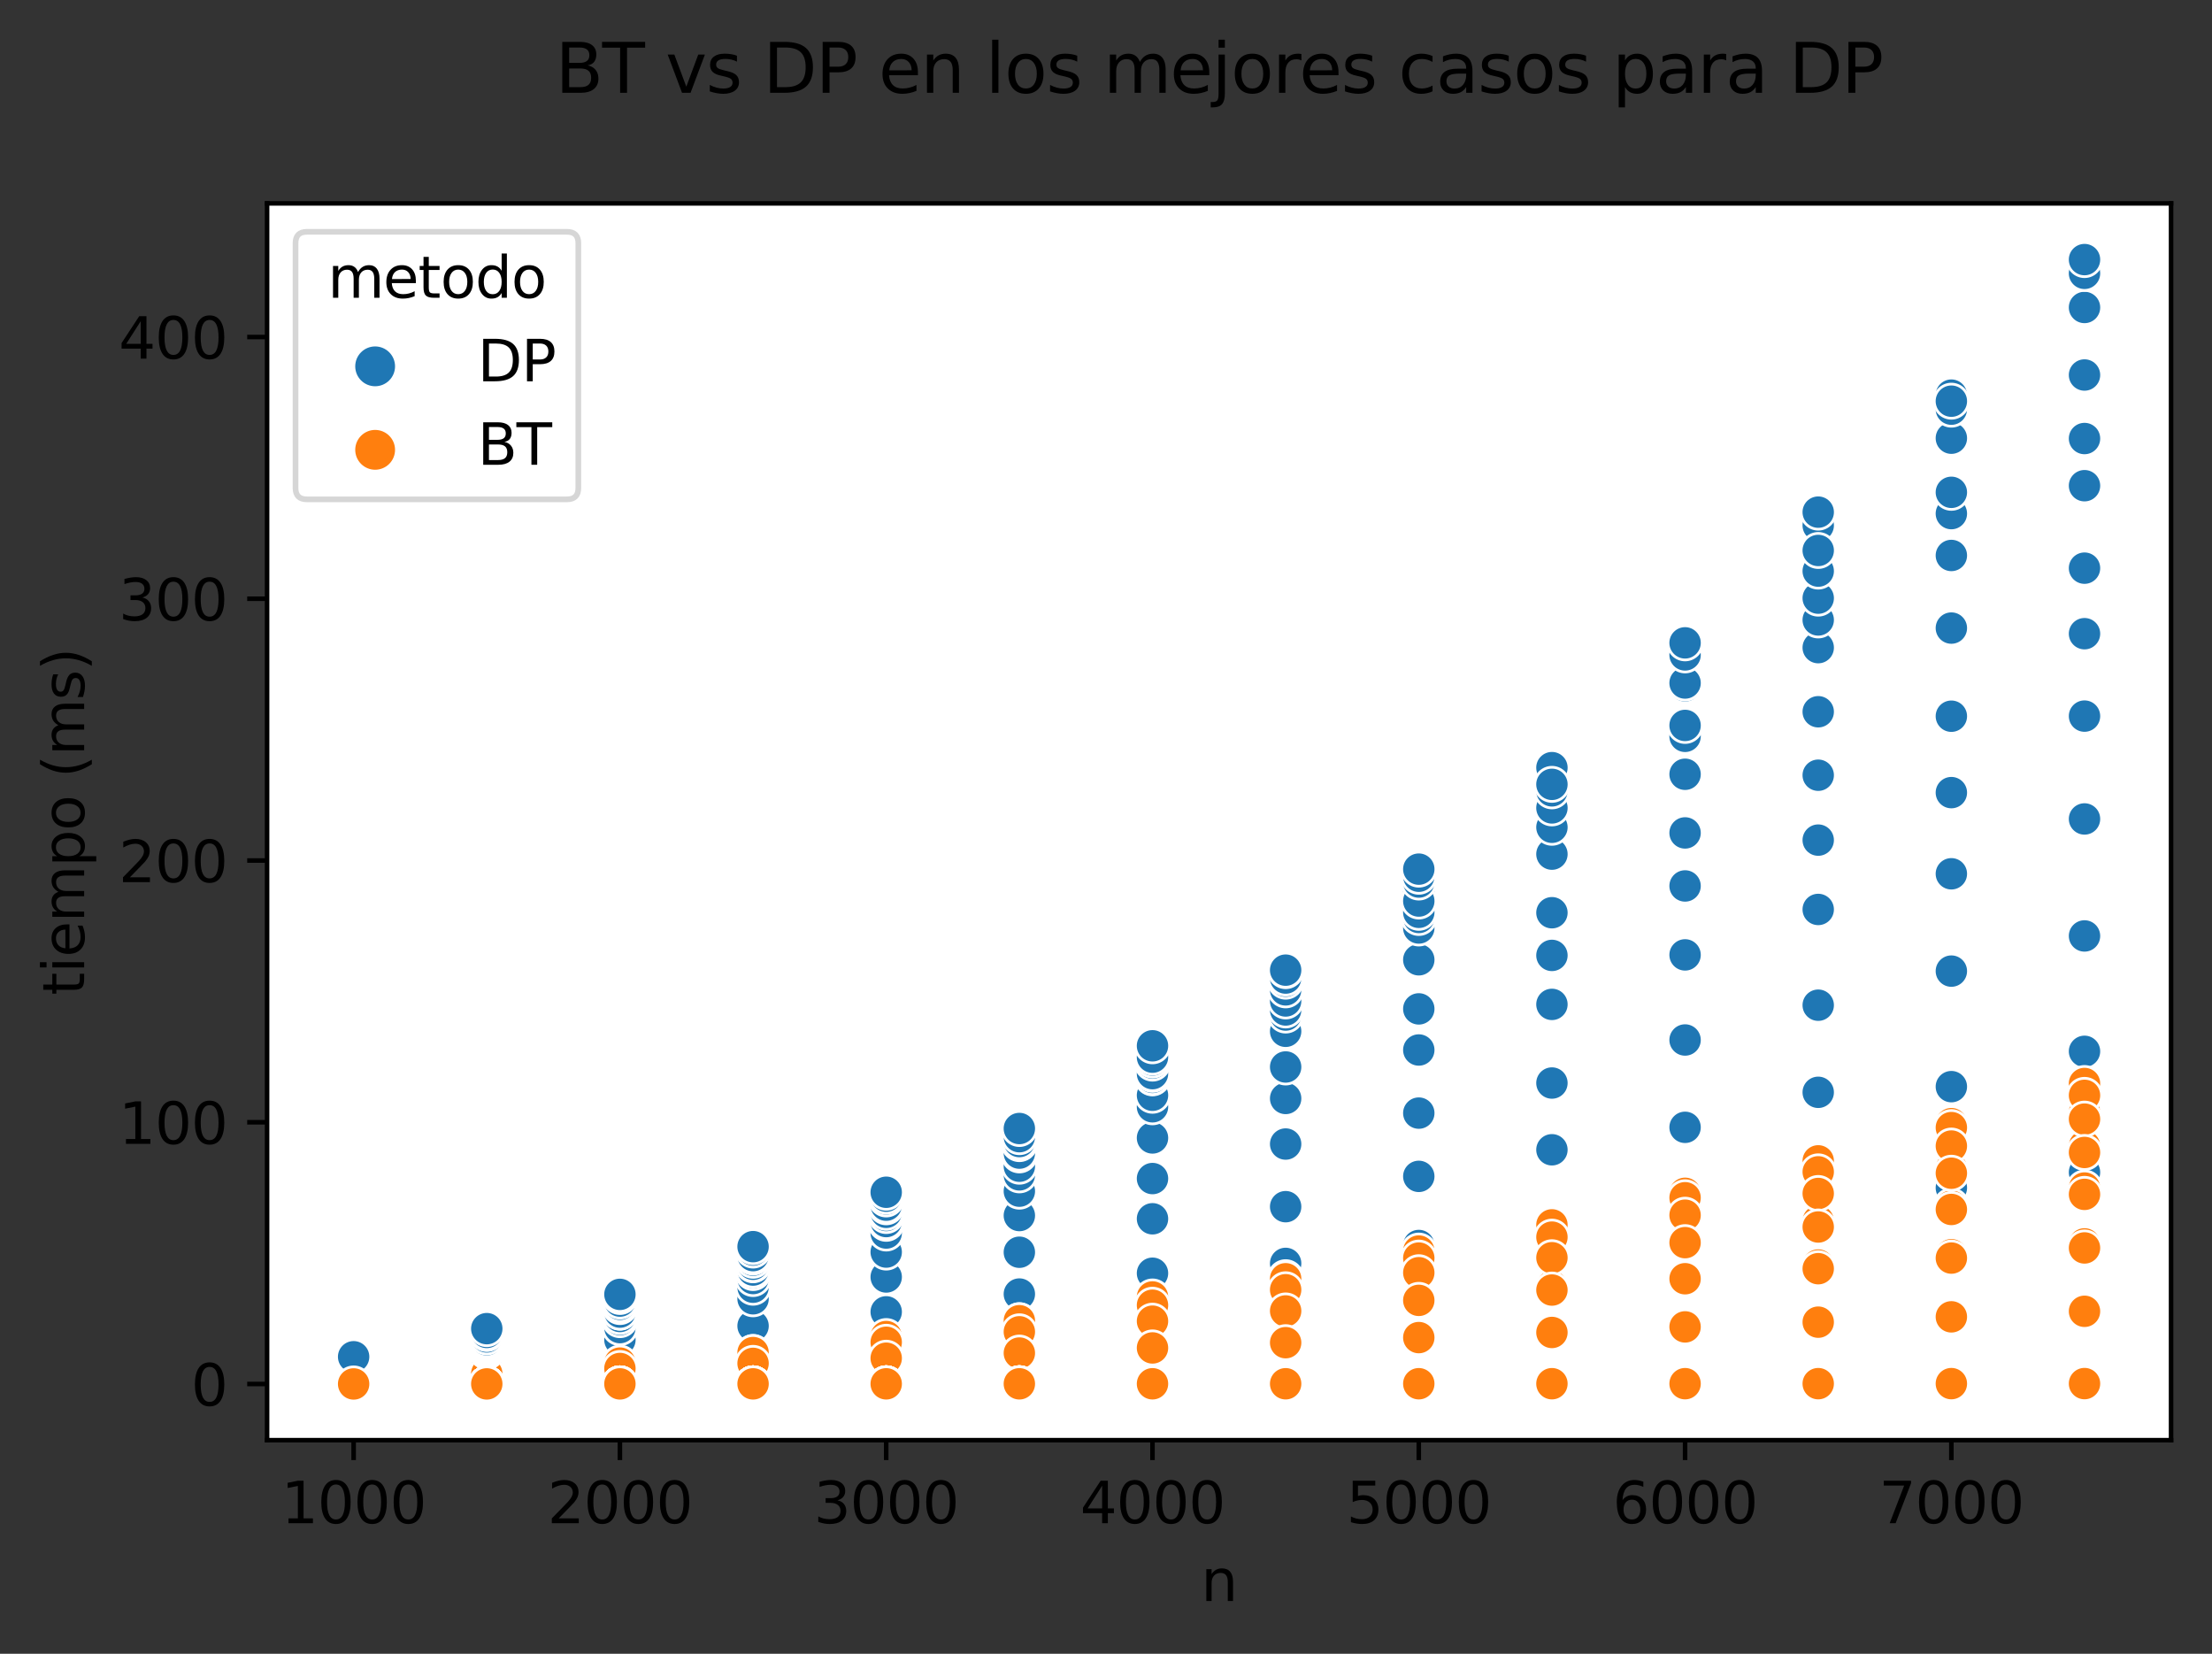 <?xml version="1.0" encoding="utf-8" standalone="no"?>
<!DOCTYPE svg PUBLIC "-//W3C//DTD SVG 1.1//EN"
  "http://www.w3.org/Graphics/SVG/1.1/DTD/svg11.dtd">
<svg height="290.752pt" version="1.1" viewBox="0 0 388.966 290.752" width="388.966pt" xmlns="http://www.w3.org/2000/svg" xmlns:xlink="http://www.w3.org/1999/xlink">
 <rect x="0" y="0" width="388.966" height="290.752" fill="#333333" stroke="none"/>
 <defs>
  <style type="text/css">*{stroke-linecap:butt;stroke-linejoin:round;}</style>
 </defs>
 <g id="figure_1">
  <g id="patch_1">
   <path d="M 0 290.752 
L 388.966 290.752 
L 388.966 0 
L 0 0 
z
" style="fill:none;"/>
  </g>
  <g id="axes_1">
   <g id="patch_2">
    <path d="M 46.966 253.196 
L 381.766 253.196 
L 381.766 35.755 
L 46.966 35.755 
z
" style="fill:#ffffff;"/>
   </g>
   <g id="PathCollection_1">
    <defs>
     <path d="M 0 3 
C 0.796 3 1.559 2.684 2.121 2.121 
C 2.684 1.559 3 0.796 3 -0 
C 3 -0.796 2.684 -1.559 2.121 -2.121 
C 1.559 -2.684 0.796 -3 0 -3 
C -0.796 -3 -1.559 -2.684 -2.121 -2.121 
C -2.684 -1.559 -3 -0.796 -3 0 
C -3 0.796 -2.684 1.559 -2.121 2.121 
C -1.559 2.684 -0.796 3 0 3 
z
" id="C0_0_53364cde18"/>
    </defs>
    <g clip-path="url(#pae5b32d427)">
     <use style="fill:#1f77b4;stroke:#ffffff;stroke-width:0.48;" x="62.184" xlink:href="#C0_0_53364cde18" y="240.964"/>
    </g>
    <g clip-path="url(#pae5b32d427)">
     <use style="fill:#ff7f0e;stroke:#ffffff;stroke-width:0.48;" x="62.184" xlink:href="#C0_0_53364cde18" y="243.312"/>
    </g>
    <g clip-path="url(#pae5b32d427)">
     <use style="fill:#1f77b4;stroke:#ffffff;stroke-width:0.48;" x="62.184" xlink:href="#C0_0_53364cde18" y="240.808"/>
    </g>
    <g clip-path="url(#pae5b32d427)">
     <use style="fill:#ff7f0e;stroke:#ffffff;stroke-width:0.48;" x="62.184" xlink:href="#C0_0_53364cde18" y="243.311"/>
    </g>
    <g clip-path="url(#pae5b32d427)">
     <use style="fill:#1f77b4;stroke:#ffffff;stroke-width:0.48;" x="62.184" xlink:href="#C0_0_53364cde18" y="240.581"/>
    </g>
    <g clip-path="url(#pae5b32d427)">
     <use style="fill:#ff7f0e;stroke:#ffffff;stroke-width:0.48;" x="62.184" xlink:href="#C0_0_53364cde18" y="243.312"/>
    </g>
    <g clip-path="url(#pae5b32d427)">
     <use style="fill:#1f77b4;stroke:#ffffff;stroke-width:0.48;" x="62.184" xlink:href="#C0_0_53364cde18" y="240.397"/>
    </g>
    <g clip-path="url(#pae5b32d427)">
     <use style="fill:#ff7f0e;stroke:#ffffff;stroke-width:0.48;" x="62.184" xlink:href="#C0_0_53364cde18" y="243.312"/>
    </g>
    <g clip-path="url(#pae5b32d427)">
     <use style="fill:#1f77b4;stroke:#ffffff;stroke-width:0.48;" x="62.184" xlink:href="#C0_0_53364cde18" y="240.235"/>
    </g>
    <g clip-path="url(#pae5b32d427)">
     <use style="fill:#ff7f0e;stroke:#ffffff;stroke-width:0.48;" x="62.184" xlink:href="#C0_0_53364cde18" y="243.312"/>
    </g>
    <g clip-path="url(#pae5b32d427)">
     <use style="fill:#1f77b4;stroke:#ffffff;stroke-width:0.48;" x="62.184" xlink:href="#C0_0_53364cde18" y="240.085"/>
    </g>
    <g clip-path="url(#pae5b32d427)">
     <use style="fill:#ff7f0e;stroke:#ffffff;stroke-width:0.48;" x="62.184" xlink:href="#C0_0_53364cde18" y="243.311"/>
    </g>
    <g clip-path="url(#pae5b32d427)">
     <use style="fill:#1f77b4;stroke:#ffffff;stroke-width:0.48;" x="62.184" xlink:href="#C0_0_53364cde18" y="239.903"/>
    </g>
    <g clip-path="url(#pae5b32d427)">
     <use style="fill:#ff7f0e;stroke:#ffffff;stroke-width:0.48;" x="62.184" xlink:href="#C0_0_53364cde18" y="243.312"/>
    </g>
    <g clip-path="url(#pae5b32d427)">
     <use style="fill:#1f77b4;stroke:#ffffff;stroke-width:0.48;" x="62.184" xlink:href="#C0_0_53364cde18" y="239.652"/>
    </g>
    <g clip-path="url(#pae5b32d427)">
     <use style="fill:#ff7f0e;stroke:#ffffff;stroke-width:0.48;" x="62.184" xlink:href="#C0_0_53364cde18" y="243.311"/>
    </g>
    <g clip-path="url(#pae5b32d427)">
     <use style="fill:#1f77b4;stroke:#ffffff;stroke-width:0.48;" x="62.184" xlink:href="#C0_0_53364cde18" y="239.264"/>
    </g>
    <g clip-path="url(#pae5b32d427)">
     <use style="fill:#ff7f0e;stroke:#ffffff;stroke-width:0.48;" x="62.184" xlink:href="#C0_0_53364cde18" y="243.311"/>
    </g>
    <g clip-path="url(#pae5b32d427)">
     <use style="fill:#1f77b4;stroke:#ffffff;stroke-width:0.48;" x="62.184" xlink:href="#C0_0_53364cde18" y="239.192"/>
    </g>
    <g clip-path="url(#pae5b32d427)">
     <use style="fill:#ff7f0e;stroke:#ffffff;stroke-width:0.48;" x="62.184" xlink:href="#C0_0_53364cde18" y="243.311"/>
    </g>
    <g clip-path="url(#pae5b32d427)">
     <use style="fill:#1f77b4;stroke:#ffffff;stroke-width:0.48;" x="62.184" xlink:href="#C0_0_53364cde18" y="239.076"/>
    </g>
    <g clip-path="url(#pae5b32d427)">
     <use style="fill:#ff7f0e;stroke:#ffffff;stroke-width:0.48;" x="62.184" xlink:href="#C0_0_53364cde18" y="243.312"/>
    </g>
    <g clip-path="url(#pae5b32d427)">
     <use style="fill:#1f77b4;stroke:#ffffff;stroke-width:0.48;" x="62.184" xlink:href="#C0_0_53364cde18" y="238.909"/>
    </g>
    <g clip-path="url(#pae5b32d427)">
     <use style="fill:#ff7f0e;stroke:#ffffff;stroke-width:0.48;" x="62.184" xlink:href="#C0_0_53364cde18" y="243.312"/>
    </g>
    <g clip-path="url(#pae5b32d427)">
     <use style="fill:#1f77b4;stroke:#ffffff;stroke-width:0.48;" x="62.184" xlink:href="#C0_0_53364cde18" y="238.666"/>
    </g>
    <g clip-path="url(#pae5b32d427)">
     <use style="fill:#ff7f0e;stroke:#ffffff;stroke-width:0.48;" x="62.184" xlink:href="#C0_0_53364cde18" y="243.312"/>
    </g>
    <g clip-path="url(#pae5b32d427)">
     <use style="fill:#1f77b4;stroke:#ffffff;stroke-width:0.48;" x="62.184" xlink:href="#C0_0_53364cde18" y="238.535"/>
    </g>
    <g clip-path="url(#pae5b32d427)">
     <use style="fill:#ff7f0e;stroke:#ffffff;stroke-width:0.48;" x="62.184" xlink:href="#C0_0_53364cde18" y="243.312"/>
    </g>
    <g clip-path="url(#pae5b32d427)">
     <use style="fill:#1f77b4;stroke:#ffffff;stroke-width:0.48;" x="85.596" xlink:href="#C0_0_53364cde18" y="238.446"/>
    </g>
    <g clip-path="url(#pae5b32d427)">
     <use style="fill:#ff7f0e;stroke:#ffffff;stroke-width:0.48;" x="85.596" xlink:href="#C0_0_53364cde18" y="241.505"/>
    </g>
    <g clip-path="url(#pae5b32d427)">
     <use style="fill:#1f77b4;stroke:#ffffff;stroke-width:0.48;" x="85.596" xlink:href="#C0_0_53364cde18" y="237.614"/>
    </g>
    <g clip-path="url(#pae5b32d427)">
     <use style="fill:#ff7f0e;stroke:#ffffff;stroke-width:0.48;" x="85.596" xlink:href="#C0_0_53364cde18" y="243.307"/>
    </g>
    <g clip-path="url(#pae5b32d427)">
     <use style="fill:#1f77b4;stroke:#ffffff;stroke-width:0.48;" x="85.596" xlink:href="#C0_0_53364cde18" y="237.223"/>
    </g>
    <g clip-path="url(#pae5b32d427)">
     <use style="fill:#ff7f0e;stroke:#ffffff;stroke-width:0.48;" x="85.596" xlink:href="#C0_0_53364cde18" y="243.307"/>
    </g>
    <g clip-path="url(#pae5b32d427)">
     <use style="fill:#1f77b4;stroke:#ffffff;stroke-width:0.48;" x="85.596" xlink:href="#C0_0_53364cde18" y="236.967"/>
    </g>
    <g clip-path="url(#pae5b32d427)">
     <use style="fill:#ff7f0e;stroke:#ffffff;stroke-width:0.48;" x="85.596" xlink:href="#C0_0_53364cde18" y="243.307"/>
    </g>
    <g clip-path="url(#pae5b32d427)">
     <use style="fill:#1f77b4;stroke:#ffffff;stroke-width:0.48;" x="85.596" xlink:href="#C0_0_53364cde18" y="236.605"/>
    </g>
    <g clip-path="url(#pae5b32d427)">
     <use style="fill:#ff7f0e;stroke:#ffffff;stroke-width:0.48;" x="85.596" xlink:href="#C0_0_53364cde18" y="243.307"/>
    </g>
    <g clip-path="url(#pae5b32d427)">
     <use style="fill:#1f77b4;stroke:#ffffff;stroke-width:0.48;" x="85.596" xlink:href="#C0_0_53364cde18" y="236.329"/>
    </g>
    <g clip-path="url(#pae5b32d427)">
     <use style="fill:#ff7f0e;stroke:#ffffff;stroke-width:0.48;" x="85.596" xlink:href="#C0_0_53364cde18" y="243.307"/>
    </g>
    <g clip-path="url(#pae5b32d427)">
     <use style="fill:#1f77b4;stroke:#ffffff;stroke-width:0.48;" x="85.596" xlink:href="#C0_0_53364cde18" y="236.027"/>
    </g>
    <g clip-path="url(#pae5b32d427)">
     <use style="fill:#ff7f0e;stroke:#ffffff;stroke-width:0.48;" x="85.596" xlink:href="#C0_0_53364cde18" y="243.307"/>
    </g>
    <g clip-path="url(#pae5b32d427)">
     <use style="fill:#1f77b4;stroke:#ffffff;stroke-width:0.48;" x="85.596" xlink:href="#C0_0_53364cde18" y="235.806"/>
    </g>
    <g clip-path="url(#pae5b32d427)">
     <use style="fill:#ff7f0e;stroke:#ffffff;stroke-width:0.48;" x="85.596" xlink:href="#C0_0_53364cde18" y="243.307"/>
    </g>
    <g clip-path="url(#pae5b32d427)">
     <use style="fill:#1f77b4;stroke:#ffffff;stroke-width:0.48;" x="85.596" xlink:href="#C0_0_53364cde18" y="235.552"/>
    </g>
    <g clip-path="url(#pae5b32d427)">
     <use style="fill:#ff7f0e;stroke:#ffffff;stroke-width:0.48;" x="85.596" xlink:href="#C0_0_53364cde18" y="243.307"/>
    </g>
    <g clip-path="url(#pae5b32d427)">
     <use style="fill:#1f77b4;stroke:#ffffff;stroke-width:0.48;" x="85.596" xlink:href="#C0_0_53364cde18" y="235.046"/>
    </g>
    <g clip-path="url(#pae5b32d427)">
     <use style="fill:#ff7f0e;stroke:#ffffff;stroke-width:0.48;" x="85.596" xlink:href="#C0_0_53364cde18" y="243.307"/>
    </g>
    <g clip-path="url(#pae5b32d427)">
     <use style="fill:#1f77b4;stroke:#ffffff;stroke-width:0.48;" x="85.596" xlink:href="#C0_0_53364cde18" y="234.44"/>
    </g>
    <g clip-path="url(#pae5b32d427)">
     <use style="fill:#ff7f0e;stroke:#ffffff;stroke-width:0.48;" x="85.596" xlink:href="#C0_0_53364cde18" y="243.307"/>
    </g>
    <g clip-path="url(#pae5b32d427)">
     <use style="fill:#1f77b4;stroke:#ffffff;stroke-width:0.48;" x="85.596" xlink:href="#C0_0_53364cde18" y="234.365"/>
    </g>
    <g clip-path="url(#pae5b32d427)">
     <use style="fill:#ff7f0e;stroke:#ffffff;stroke-width:0.48;" x="85.596" xlink:href="#C0_0_53364cde18" y="243.307"/>
    </g>
    <g clip-path="url(#pae5b32d427)">
     <use style="fill:#1f77b4;stroke:#ffffff;stroke-width:0.48;" x="85.596" xlink:href="#C0_0_53364cde18" y="234.258"/>
    </g>
    <g clip-path="url(#pae5b32d427)">
     <use style="fill:#ff7f0e;stroke:#ffffff;stroke-width:0.48;" x="85.596" xlink:href="#C0_0_53364cde18" y="243.307"/>
    </g>
    <g clip-path="url(#pae5b32d427)">
     <use style="fill:#1f77b4;stroke:#ffffff;stroke-width:0.48;" x="85.596" xlink:href="#C0_0_53364cde18" y="233.59"/>
    </g>
    <g clip-path="url(#pae5b32d427)">
     <use style="fill:#ff7f0e;stroke:#ffffff;stroke-width:0.48;" x="85.596" xlink:href="#C0_0_53364cde18" y="243.307"/>
    </g>
    <g clip-path="url(#pae5b32d427)">
     <use style="fill:#1f77b4;stroke:#ffffff;stroke-width:0.48;" x="109.009" xlink:href="#C0_0_53364cde18" y="235.553"/>
    </g>
    <g clip-path="url(#pae5b32d427)">
     <use style="fill:#ff7f0e;stroke:#ffffff;stroke-width:0.48;" x="109.009" xlink:href="#C0_0_53364cde18" y="239.649"/>
    </g>
    <g clip-path="url(#pae5b32d427)">
     <use style="fill:#1f77b4;stroke:#ffffff;stroke-width:0.48;" x="109.009" xlink:href="#C0_0_53364cde18" y="233.408"/>
    </g>
    <g clip-path="url(#pae5b32d427)">
     <use style="fill:#ff7f0e;stroke:#ffffff;stroke-width:0.48;" x="109.009" xlink:href="#C0_0_53364cde18" y="240.597"/>
    </g>
    <g clip-path="url(#pae5b32d427)">
     <use style="fill:#1f77b4;stroke:#ffffff;stroke-width:0.48;" x="109.009" xlink:href="#C0_0_53364cde18" y="232.012"/>
    </g>
    <g clip-path="url(#pae5b32d427)">
     <use style="fill:#ff7f0e;stroke:#ffffff;stroke-width:0.48;" x="109.009" xlink:href="#C0_0_53364cde18" y="243.303"/>
    </g>
    <g clip-path="url(#pae5b32d427)">
     <use style="fill:#1f77b4;stroke:#ffffff;stroke-width:0.48;" x="109.009" xlink:href="#C0_0_53364cde18" y="231.454"/>
    </g>
    <g clip-path="url(#pae5b32d427)">
     <use style="fill:#ff7f0e;stroke:#ffffff;stroke-width:0.48;" x="109.009" xlink:href="#C0_0_53364cde18" y="243.302"/>
    </g>
    <g clip-path="url(#pae5b32d427)">
     <use style="fill:#1f77b4;stroke:#ffffff;stroke-width:0.48;" x="109.009" xlink:href="#C0_0_53364cde18" y="230.69"/>
    </g>
    <g clip-path="url(#pae5b32d427)">
     <use style="fill:#ff7f0e;stroke:#ffffff;stroke-width:0.48;" x="109.009" xlink:href="#C0_0_53364cde18" y="243.302"/>
    </g>
    <g clip-path="url(#pae5b32d427)">
     <use style="fill:#1f77b4;stroke:#ffffff;stroke-width:0.48;" x="109.009" xlink:href="#C0_0_53364cde18" y="230.518"/>
    </g>
    <g clip-path="url(#pae5b32d427)">
     <use style="fill:#ff7f0e;stroke:#ffffff;stroke-width:0.48;" x="109.009" xlink:href="#C0_0_53364cde18" y="243.302"/>
    </g>
    <g clip-path="url(#pae5b32d427)">
     <use style="fill:#1f77b4;stroke:#ffffff;stroke-width:0.48;" x="109.009" xlink:href="#C0_0_53364cde18" y="230.682"/>
    </g>
    <g clip-path="url(#pae5b32d427)">
     <use style="fill:#ff7f0e;stroke:#ffffff;stroke-width:0.48;" x="109.009" xlink:href="#C0_0_53364cde18" y="243.302"/>
    </g>
    <g clip-path="url(#pae5b32d427)">
     <use style="fill:#1f77b4;stroke:#ffffff;stroke-width:0.48;" x="109.009" xlink:href="#C0_0_53364cde18" y="229.71"/>
    </g>
    <g clip-path="url(#pae5b32d427)">
     <use style="fill:#ff7f0e;stroke:#ffffff;stroke-width:0.48;" x="109.009" xlink:href="#C0_0_53364cde18" y="243.302"/>
    </g>
    <g clip-path="url(#pae5b32d427)">
     <use style="fill:#1f77b4;stroke:#ffffff;stroke-width:0.48;" x="109.009" xlink:href="#C0_0_53364cde18" y="229.399"/>
    </g>
    <g clip-path="url(#pae5b32d427)">
     <use style="fill:#ff7f0e;stroke:#ffffff;stroke-width:0.48;" x="109.009" xlink:href="#C0_0_53364cde18" y="243.303"/>
    </g>
    <g clip-path="url(#pae5b32d427)">
     <use style="fill:#1f77b4;stroke:#ffffff;stroke-width:0.48;" x="109.009" xlink:href="#C0_0_53364cde18" y="229.318"/>
    </g>
    <g clip-path="url(#pae5b32d427)">
     <use style="fill:#ff7f0e;stroke:#ffffff;stroke-width:0.48;" x="109.009" xlink:href="#C0_0_53364cde18" y="243.302"/>
    </g>
    <g clip-path="url(#pae5b32d427)">
     <use style="fill:#1f77b4;stroke:#ffffff;stroke-width:0.48;" x="109.009" xlink:href="#C0_0_53364cde18" y="228.746"/>
    </g>
    <g clip-path="url(#pae5b32d427)">
     <use style="fill:#ff7f0e;stroke:#ffffff;stroke-width:0.48;" x="109.009" xlink:href="#C0_0_53364cde18" y="243.302"/>
    </g>
    <g clip-path="url(#pae5b32d427)">
     <use style="fill:#1f77b4;stroke:#ffffff;stroke-width:0.48;" x="109.009" xlink:href="#C0_0_53364cde18" y="227.94"/>
    </g>
    <g clip-path="url(#pae5b32d427)">
     <use style="fill:#ff7f0e;stroke:#ffffff;stroke-width:0.48;" x="109.009" xlink:href="#C0_0_53364cde18" y="243.303"/>
    </g>
    <g clip-path="url(#pae5b32d427)">
     <use style="fill:#1f77b4;stroke:#ffffff;stroke-width:0.48;" x="109.009" xlink:href="#C0_0_53364cde18" y="227.64"/>
    </g>
    <g clip-path="url(#pae5b32d427)">
     <use style="fill:#ff7f0e;stroke:#ffffff;stroke-width:0.48;" x="109.009" xlink:href="#C0_0_53364cde18" y="243.303"/>
    </g>
    <g clip-path="url(#pae5b32d427)">
     <use style="fill:#1f77b4;stroke:#ffffff;stroke-width:0.48;" x="109.009" xlink:href="#C0_0_53364cde18" y="227.565"/>
    </g>
    <g clip-path="url(#pae5b32d427)">
     <use style="fill:#ff7f0e;stroke:#ffffff;stroke-width:0.48;" x="109.009" xlink:href="#C0_0_53364cde18" y="243.302"/>
    </g>
    <g clip-path="url(#pae5b32d427)">
     <use style="fill:#1f77b4;stroke:#ffffff;stroke-width:0.48;" x="132.422" xlink:href="#C0_0_53364cde18" y="233.112"/>
    </g>
    <g clip-path="url(#pae5b32d427)">
     <use style="fill:#ff7f0e;stroke:#ffffff;stroke-width:0.48;" x="132.422" xlink:href="#C0_0_53364cde18" y="237.78"/>
    </g>
    <g clip-path="url(#pae5b32d427)">
     <use style="fill:#1f77b4;stroke:#ffffff;stroke-width:0.48;" x="132.422" xlink:href="#C0_0_53364cde18" y="228.341"/>
    </g>
    <g clip-path="url(#pae5b32d427)">
     <use style="fill:#ff7f0e;stroke:#ffffff;stroke-width:0.48;" x="132.422" xlink:href="#C0_0_53364cde18" y="237.799"/>
    </g>
    <g clip-path="url(#pae5b32d427)">
     <use style="fill:#1f77b4;stroke:#ffffff;stroke-width:0.48;" x="132.422" xlink:href="#C0_0_53364cde18" y="226.306"/>
    </g>
    <g clip-path="url(#pae5b32d427)">
     <use style="fill:#ff7f0e;stroke:#ffffff;stroke-width:0.48;" x="132.422" xlink:href="#C0_0_53364cde18" y="239.696"/>
    </g>
    <g clip-path="url(#pae5b32d427)">
     <use style="fill:#1f77b4;stroke:#ffffff;stroke-width:0.48;" x="132.422" xlink:href="#C0_0_53364cde18" y="224.783"/>
    </g>
    <g clip-path="url(#pae5b32d427)">
     <use style="fill:#ff7f0e;stroke:#ffffff;stroke-width:0.48;" x="132.422" xlink:href="#C0_0_53364cde18" y="243.297"/>
    </g>
    <g clip-path="url(#pae5b32d427)">
     <use style="fill:#1f77b4;stroke:#ffffff;stroke-width:0.48;" x="132.422" xlink:href="#C0_0_53364cde18" y="223.481"/>
    </g>
    <g clip-path="url(#pae5b32d427)">
     <use style="fill:#ff7f0e;stroke:#ffffff;stroke-width:0.48;" x="132.422" xlink:href="#C0_0_53364cde18" y="243.298"/>
    </g>
    <g clip-path="url(#pae5b32d427)">
     <use style="fill:#1f77b4;stroke:#ffffff;stroke-width:0.48;" x="132.422" xlink:href="#C0_0_53364cde18" y="223.733"/>
    </g>
    <g clip-path="url(#pae5b32d427)">
     <use style="fill:#ff7f0e;stroke:#ffffff;stroke-width:0.48;" x="132.422" xlink:href="#C0_0_53364cde18" y="243.298"/>
    </g>
    <g clip-path="url(#pae5b32d427)">
     <use style="fill:#1f77b4;stroke:#ffffff;stroke-width:0.48;" x="132.422" xlink:href="#C0_0_53364cde18" y="223.29"/>
    </g>
    <g clip-path="url(#pae5b32d427)">
     <use style="fill:#ff7f0e;stroke:#ffffff;stroke-width:0.48;" x="132.422" xlink:href="#C0_0_53364cde18" y="243.298"/>
    </g>
    <g clip-path="url(#pae5b32d427)">
     <use style="fill:#1f77b4;stroke:#ffffff;stroke-width:0.48;" x="132.422" xlink:href="#C0_0_53364cde18" y="222.363"/>
    </g>
    <g clip-path="url(#pae5b32d427)">
     <use style="fill:#ff7f0e;stroke:#ffffff;stroke-width:0.48;" x="132.422" xlink:href="#C0_0_53364cde18" y="243.298"/>
    </g>
    <g clip-path="url(#pae5b32d427)">
     <use style="fill:#1f77b4;stroke:#ffffff;stroke-width:0.48;" x="132.422" xlink:href="#C0_0_53364cde18" y="222.276"/>
    </g>
    <g clip-path="url(#pae5b32d427)">
     <use style="fill:#ff7f0e;stroke:#ffffff;stroke-width:0.48;" x="132.422" xlink:href="#C0_0_53364cde18" y="243.298"/>
    </g>
    <g clip-path="url(#pae5b32d427)">
     <use style="fill:#1f77b4;stroke:#ffffff;stroke-width:0.48;" x="132.422" xlink:href="#C0_0_53364cde18" y="221.57"/>
    </g>
    <g clip-path="url(#pae5b32d427)">
     <use style="fill:#ff7f0e;stroke:#ffffff;stroke-width:0.48;" x="132.422" xlink:href="#C0_0_53364cde18" y="243.297"/>
    </g>
    <g clip-path="url(#pae5b32d427)">
     <use style="fill:#1f77b4;stroke:#ffffff;stroke-width:0.48;" x="132.422" xlink:href="#C0_0_53364cde18" y="221.013"/>
    </g>
    <g clip-path="url(#pae5b32d427)">
     <use style="fill:#ff7f0e;stroke:#ffffff;stroke-width:0.48;" x="132.422" xlink:href="#C0_0_53364cde18" y="243.298"/>
    </g>
    <g clip-path="url(#pae5b32d427)">
     <use style="fill:#1f77b4;stroke:#ffffff;stroke-width:0.48;" x="132.422" xlink:href="#C0_0_53364cde18" y="220.754"/>
    </g>
    <g clip-path="url(#pae5b32d427)">
     <use style="fill:#ff7f0e;stroke:#ffffff;stroke-width:0.48;" x="132.422" xlink:href="#C0_0_53364cde18" y="243.298"/>
    </g>
    <g clip-path="url(#pae5b32d427)">
     <use style="fill:#1f77b4;stroke:#ffffff;stroke-width:0.48;" x="132.422" xlink:href="#C0_0_53364cde18" y="219.776"/>
    </g>
    <g clip-path="url(#pae5b32d427)">
     <use style="fill:#ff7f0e;stroke:#ffffff;stroke-width:0.48;" x="132.422" xlink:href="#C0_0_53364cde18" y="243.298"/>
    </g>
    <g clip-path="url(#pae5b32d427)">
     <use style="fill:#1f77b4;stroke:#ffffff;stroke-width:0.48;" x="132.422" xlink:href="#C0_0_53364cde18" y="219.174"/>
    </g>
    <g clip-path="url(#pae5b32d427)">
     <use style="fill:#ff7f0e;stroke:#ffffff;stroke-width:0.48;" x="132.422" xlink:href="#C0_0_53364cde18" y="243.298"/>
    </g>
    <g clip-path="url(#pae5b32d427)">
     <use style="fill:#1f77b4;stroke:#ffffff;stroke-width:0.48;" x="155.834" xlink:href="#C0_0_53364cde18" y="230.637"/>
    </g>
    <g clip-path="url(#pae5b32d427)">
     <use style="fill:#ff7f0e;stroke:#ffffff;stroke-width:0.48;" x="155.834" xlink:href="#C0_0_53364cde18" y="235.909"/>
    </g>
    <g clip-path="url(#pae5b32d427)">
     <use style="fill:#1f77b4;stroke:#ffffff;stroke-width:0.48;" x="155.834" xlink:href="#C0_0_53364cde18" y="224.506"/>
    </g>
    <g clip-path="url(#pae5b32d427)">
     <use style="fill:#ff7f0e;stroke:#ffffff;stroke-width:0.48;" x="155.834" xlink:href="#C0_0_53364cde18" y="234.98"/>
    </g>
    <g clip-path="url(#pae5b32d427)">
     <use style="fill:#1f77b4;stroke:#ffffff;stroke-width:0.48;" x="155.834" xlink:href="#C0_0_53364cde18" y="220.126"/>
    </g>
    <g clip-path="url(#pae5b32d427)">
     <use style="fill:#ff7f0e;stroke:#ffffff;stroke-width:0.48;" x="155.834" xlink:href="#C0_0_53364cde18" y="235.986"/>
    </g>
    <g clip-path="url(#pae5b32d427)">
     <use style="fill:#1f77b4;stroke:#ffffff;stroke-width:0.48;" x="155.834" xlink:href="#C0_0_53364cde18" y="216.779"/>
    </g>
    <g clip-path="url(#pae5b32d427)">
     <use style="fill:#ff7f0e;stroke:#ffffff;stroke-width:0.48;" x="155.834" xlink:href="#C0_0_53364cde18" y="238.788"/>
    </g>
    <g clip-path="url(#pae5b32d427)">
     <use style="fill:#1f77b4;stroke:#ffffff;stroke-width:0.48;" x="155.834" xlink:href="#C0_0_53364cde18" y="215.074"/>
    </g>
    <g clip-path="url(#pae5b32d427)">
     <use style="fill:#ff7f0e;stroke:#ffffff;stroke-width:0.48;" x="155.834" xlink:href="#C0_0_53364cde18" y="243.292"/>
    </g>
    <g clip-path="url(#pae5b32d427)">
     <use style="fill:#1f77b4;stroke:#ffffff;stroke-width:0.48;" x="155.834" xlink:href="#C0_0_53364cde18" y="214.765"/>
    </g>
    <g clip-path="url(#pae5b32d427)">
     <use style="fill:#ff7f0e;stroke:#ffffff;stroke-width:0.48;" x="155.834" xlink:href="#C0_0_53364cde18" y="243.292"/>
    </g>
    <g clip-path="url(#pae5b32d427)">
     <use style="fill:#1f77b4;stroke:#ffffff;stroke-width:0.48;" x="155.834" xlink:href="#C0_0_53364cde18" y="213.703"/>
    </g>
    <g clip-path="url(#pae5b32d427)">
     <use style="fill:#ff7f0e;stroke:#ffffff;stroke-width:0.48;" x="155.834" xlink:href="#C0_0_53364cde18" y="243.292"/>
    </g>
    <g clip-path="url(#pae5b32d427)">
     <use style="fill:#1f77b4;stroke:#ffffff;stroke-width:0.48;" x="155.834" xlink:href="#C0_0_53364cde18" y="212.935"/>
    </g>
    <g clip-path="url(#pae5b32d427)">
     <use style="fill:#ff7f0e;stroke:#ffffff;stroke-width:0.48;" x="155.834" xlink:href="#C0_0_53364cde18" y="243.293"/>
    </g>
    <g clip-path="url(#pae5b32d427)">
     <use style="fill:#1f77b4;stroke:#ffffff;stroke-width:0.48;" x="155.834" xlink:href="#C0_0_53364cde18" y="213.142"/>
    </g>
    <g clip-path="url(#pae5b32d427)">
     <use style="fill:#ff7f0e;stroke:#ffffff;stroke-width:0.48;" x="155.834" xlink:href="#C0_0_53364cde18" y="243.293"/>
    </g>
    <g clip-path="url(#pae5b32d427)">
     <use style="fill:#1f77b4;stroke:#ffffff;stroke-width:0.48;" x="155.834" xlink:href="#C0_0_53364cde18" y="212.17"/>
    </g>
    <g clip-path="url(#pae5b32d427)">
     <use style="fill:#ff7f0e;stroke:#ffffff;stroke-width:0.48;" x="155.834" xlink:href="#C0_0_53364cde18" y="243.293"/>
    </g>
    <g clip-path="url(#pae5b32d427)">
     <use style="fill:#1f77b4;stroke:#ffffff;stroke-width:0.48;" x="155.834" xlink:href="#C0_0_53364cde18" y="211.881"/>
    </g>
    <g clip-path="url(#pae5b32d427)">
     <use style="fill:#ff7f0e;stroke:#ffffff;stroke-width:0.48;" x="155.834" xlink:href="#C0_0_53364cde18" y="243.292"/>
    </g>
    <g clip-path="url(#pae5b32d427)">
     <use style="fill:#1f77b4;stroke:#ffffff;stroke-width:0.48;" x="155.834" xlink:href="#C0_0_53364cde18" y="210.79"/>
    </g>
    <g clip-path="url(#pae5b32d427)">
     <use style="fill:#ff7f0e;stroke:#ffffff;stroke-width:0.48;" x="155.834" xlink:href="#C0_0_53364cde18" y="243.293"/>
    </g>
    <g clip-path="url(#pae5b32d427)">
     <use style="fill:#1f77b4;stroke:#ffffff;stroke-width:0.48;" x="155.834" xlink:href="#C0_0_53364cde18" y="210.306"/>
    </g>
    <g clip-path="url(#pae5b32d427)">
     <use style="fill:#ff7f0e;stroke:#ffffff;stroke-width:0.48;" x="155.834" xlink:href="#C0_0_53364cde18" y="243.292"/>
    </g>
    <g clip-path="url(#pae5b32d427)">
     <use style="fill:#1f77b4;stroke:#ffffff;stroke-width:0.48;" x="155.834" xlink:href="#C0_0_53364cde18" y="209.611"/>
    </g>
    <g clip-path="url(#pae5b32d427)">
     <use style="fill:#ff7f0e;stroke:#ffffff;stroke-width:0.48;" x="155.834" xlink:href="#C0_0_53364cde18" y="243.292"/>
    </g>
    <g clip-path="url(#pae5b32d427)">
     <use style="fill:#1f77b4;stroke:#ffffff;stroke-width:0.48;" x="179.247" xlink:href="#C0_0_53364cde18" y="227.507"/>
    </g>
    <g clip-path="url(#pae5b32d427)">
     <use style="fill:#ff7f0e;stroke:#ffffff;stroke-width:0.48;" x="179.247" xlink:href="#C0_0_53364cde18" y="233.987"/>
    </g>
    <g clip-path="url(#pae5b32d427)">
     <use style="fill:#1f77b4;stroke:#ffffff;stroke-width:0.48;" x="179.247" xlink:href="#C0_0_53364cde18" y="220.157"/>
    </g>
    <g clip-path="url(#pae5b32d427)">
     <use style="fill:#ff7f0e;stroke:#ffffff;stroke-width:0.48;" x="179.247" xlink:href="#C0_0_53364cde18" y="232.197"/>
    </g>
    <g clip-path="url(#pae5b32d427)">
     <use style="fill:#1f77b4;stroke:#ffffff;stroke-width:0.48;" x="179.247" xlink:href="#C0_0_53364cde18" y="213.705"/>
    </g>
    <g clip-path="url(#pae5b32d427)">
     <use style="fill:#ff7f0e;stroke:#ffffff;stroke-width:0.48;" x="179.247" xlink:href="#C0_0_53364cde18" y="232.197"/>
    </g>
    <g clip-path="url(#pae5b32d427)">
     <use style="fill:#1f77b4;stroke:#ffffff;stroke-width:0.48;" x="179.247" xlink:href="#C0_0_53364cde18" y="209.42"/>
    </g>
    <g clip-path="url(#pae5b32d427)">
     <use style="fill:#ff7f0e;stroke:#ffffff;stroke-width:0.48;" x="179.247" xlink:href="#C0_0_53364cde18" y="234.145"/>
    </g>
    <g clip-path="url(#pae5b32d427)">
     <use style="fill:#1f77b4;stroke:#ffffff;stroke-width:0.48;" x="179.247" xlink:href="#C0_0_53364cde18" y="206.553"/>
    </g>
    <g clip-path="url(#pae5b32d427)">
     <use style="fill:#ff7f0e;stroke:#ffffff;stroke-width:0.48;" x="179.247" xlink:href="#C0_0_53364cde18" y="237.883"/>
    </g>
    <g clip-path="url(#pae5b32d427)">
     <use style="fill:#1f77b4;stroke:#ffffff;stroke-width:0.48;" x="179.247" xlink:href="#C0_0_53364cde18" y="205.033"/>
    </g>
    <g clip-path="url(#pae5b32d427)">
     <use style="fill:#ff7f0e;stroke:#ffffff;stroke-width:0.48;" x="179.247" xlink:href="#C0_0_53364cde18" y="243.287"/>
    </g>
    <g clip-path="url(#pae5b32d427)">
     <use style="fill:#1f77b4;stroke:#ffffff;stroke-width:0.48;" x="179.247" xlink:href="#C0_0_53364cde18" y="203.046"/>
    </g>
    <g clip-path="url(#pae5b32d427)">
     <use style="fill:#ff7f0e;stroke:#ffffff;stroke-width:0.48;" x="179.247" xlink:href="#C0_0_53364cde18" y="243.288"/>
    </g>
    <g clip-path="url(#pae5b32d427)">
     <use style="fill:#1f77b4;stroke:#ffffff;stroke-width:0.48;" x="179.247" xlink:href="#C0_0_53364cde18" y="202.729"/>
    </g>
    <g clip-path="url(#pae5b32d427)">
     <use style="fill:#ff7f0e;stroke:#ffffff;stroke-width:0.48;" x="179.247" xlink:href="#C0_0_53364cde18" y="243.287"/>
    </g>
    <g clip-path="url(#pae5b32d427)">
     <use style="fill:#1f77b4;stroke:#ffffff;stroke-width:0.48;" x="179.247" xlink:href="#C0_0_53364cde18" y="201.064"/>
    </g>
    <g clip-path="url(#pae5b32d427)">
     <use style="fill:#ff7f0e;stroke:#ffffff;stroke-width:0.48;" x="179.247" xlink:href="#C0_0_53364cde18" y="243.288"/>
    </g>
    <g clip-path="url(#pae5b32d427)">
     <use style="fill:#1f77b4;stroke:#ffffff;stroke-width:0.48;" x="179.247" xlink:href="#C0_0_53364cde18" y="200.938"/>
    </g>
    <g clip-path="url(#pae5b32d427)">
     <use style="fill:#ff7f0e;stroke:#ffffff;stroke-width:0.48;" x="179.247" xlink:href="#C0_0_53364cde18" y="243.287"/>
    </g>
    <g clip-path="url(#pae5b32d427)">
     <use style="fill:#1f77b4;stroke:#ffffff;stroke-width:0.48;" x="179.247" xlink:href="#C0_0_53364cde18" y="200.694"/>
    </g>
    <g clip-path="url(#pae5b32d427)">
     <use style="fill:#ff7f0e;stroke:#ffffff;stroke-width:0.48;" x="179.247" xlink:href="#C0_0_53364cde18" y="243.288"/>
    </g>
    <g clip-path="url(#pae5b32d427)">
     <use style="fill:#1f77b4;stroke:#ffffff;stroke-width:0.48;" x="179.247" xlink:href="#C0_0_53364cde18" y="199.397"/>
    </g>
    <g clip-path="url(#pae5b32d427)">
     <use style="fill:#ff7f0e;stroke:#ffffff;stroke-width:0.48;" x="179.247" xlink:href="#C0_0_53364cde18" y="243.288"/>
    </g>
    <g clip-path="url(#pae5b32d427)">
     <use style="fill:#1f77b4;stroke:#ffffff;stroke-width:0.48;" x="179.247" xlink:href="#C0_0_53364cde18" y="199.84"/>
    </g>
    <g clip-path="url(#pae5b32d427)">
     <use style="fill:#ff7f0e;stroke:#ffffff;stroke-width:0.48;" x="179.247" xlink:href="#C0_0_53364cde18" y="243.288"/>
    </g>
    <g clip-path="url(#pae5b32d427)">
     <use style="fill:#1f77b4;stroke:#ffffff;stroke-width:0.48;" x="179.247" xlink:href="#C0_0_53364cde18" y="198.405"/>
    </g>
    <g clip-path="url(#pae5b32d427)">
     <use style="fill:#ff7f0e;stroke:#ffffff;stroke-width:0.48;" x="179.247" xlink:href="#C0_0_53364cde18" y="243.289"/>
    </g>
    <g clip-path="url(#pae5b32d427)">
     <use style="fill:#1f77b4;stroke:#ffffff;stroke-width:0.48;" x="202.659" xlink:href="#C0_0_53364cde18" y="223.848"/>
    </g>
    <g clip-path="url(#pae5b32d427)">
     <use style="fill:#ff7f0e;stroke:#ffffff;stroke-width:0.48;" x="202.659" xlink:href="#C0_0_53364cde18" y="232.099"/>
    </g>
    <g clip-path="url(#pae5b32d427)">
     <use style="fill:#1f77b4;stroke:#ffffff;stroke-width:0.48;" x="202.659" xlink:href="#C0_0_53364cde18" y="214.275"/>
    </g>
    <g clip-path="url(#pae5b32d427)">
     <use style="fill:#ff7f0e;stroke:#ffffff;stroke-width:0.48;" x="202.659" xlink:href="#C0_0_53364cde18" y="229.282"/>
    </g>
    <g clip-path="url(#pae5b32d427)">
     <use style="fill:#1f77b4;stroke:#ffffff;stroke-width:0.48;" x="202.659" xlink:href="#C0_0_53364cde18" y="207.203"/>
    </g>
    <g clip-path="url(#pae5b32d427)">
     <use style="fill:#ff7f0e;stroke:#ffffff;stroke-width:0.48;" x="202.659" xlink:href="#C0_0_53364cde18" y="228.02"/>
    </g>
    <g clip-path="url(#pae5b32d427)">
     <use style="fill:#1f77b4;stroke:#ffffff;stroke-width:0.48;" x="202.659" xlink:href="#C0_0_53364cde18" y="200.062"/>
    </g>
    <g clip-path="url(#pae5b32d427)">
     <use style="fill:#ff7f0e;stroke:#ffffff;stroke-width:0.48;" x="202.659" xlink:href="#C0_0_53364cde18" y="229.471"/>
    </g>
    <g clip-path="url(#pae5b32d427)">
     <use style="fill:#1f77b4;stroke:#ffffff;stroke-width:0.48;" x="202.659" xlink:href="#C0_0_53364cde18" y="194.585"/>
    </g>
    <g clip-path="url(#pae5b32d427)">
     <use style="fill:#ff7f0e;stroke:#ffffff;stroke-width:0.48;" x="202.659" xlink:href="#C0_0_53364cde18" y="232.276"/>
    </g>
    <g clip-path="url(#pae5b32d427)">
     <use style="fill:#1f77b4;stroke:#ffffff;stroke-width:0.48;" x="202.659" xlink:href="#C0_0_53364cde18" y="192.559"/>
    </g>
    <g clip-path="url(#pae5b32d427)">
     <use style="fill:#ff7f0e;stroke:#ffffff;stroke-width:0.48;" x="202.659" xlink:href="#C0_0_53364cde18" y="236.98"/>
    </g>
    <g clip-path="url(#pae5b32d427)">
     <use style="fill:#1f77b4;stroke:#ffffff;stroke-width:0.48;" x="202.659" xlink:href="#C0_0_53364cde18" y="189.499"/>
    </g>
    <g clip-path="url(#pae5b32d427)">
     <use style="fill:#ff7f0e;stroke:#ffffff;stroke-width:0.48;" x="202.659" xlink:href="#C0_0_53364cde18" y="243.283"/>
    </g>
    <g clip-path="url(#pae5b32d427)">
     <use style="fill:#1f77b4;stroke:#ffffff;stroke-width:0.48;" x="202.659" xlink:href="#C0_0_53364cde18" y="189.418"/>
    </g>
    <g clip-path="url(#pae5b32d427)">
     <use style="fill:#ff7f0e;stroke:#ffffff;stroke-width:0.48;" x="202.659" xlink:href="#C0_0_53364cde18" y="243.283"/>
    </g>
    <g clip-path="url(#pae5b32d427)">
     <use style="fill:#1f77b4;stroke:#ffffff;stroke-width:0.48;" x="202.659" xlink:href="#C0_0_53364cde18" y="188.878"/>
    </g>
    <g clip-path="url(#pae5b32d427)">
     <use style="fill:#ff7f0e;stroke:#ffffff;stroke-width:0.48;" x="202.659" xlink:href="#C0_0_53364cde18" y="243.283"/>
    </g>
    <g clip-path="url(#pae5b32d427)">
     <use style="fill:#1f77b4;stroke:#ffffff;stroke-width:0.48;" x="202.659" xlink:href="#C0_0_53364cde18" y="188.758"/>
    </g>
    <g clip-path="url(#pae5b32d427)">
     <use style="fill:#ff7f0e;stroke:#ffffff;stroke-width:0.48;" x="202.659" xlink:href="#C0_0_53364cde18" y="243.283"/>
    </g>
    <g clip-path="url(#pae5b32d427)">
     <use style="fill:#1f77b4;stroke:#ffffff;stroke-width:0.48;" x="202.659" xlink:href="#C0_0_53364cde18" y="186.908"/>
    </g>
    <g clip-path="url(#pae5b32d427)">
     <use style="fill:#ff7f0e;stroke:#ffffff;stroke-width:0.48;" x="202.659" xlink:href="#C0_0_53364cde18" y="243.284"/>
    </g>
    <g clip-path="url(#pae5b32d427)">
     <use style="fill:#1f77b4;stroke:#ffffff;stroke-width:0.48;" x="202.659" xlink:href="#C0_0_53364cde18" y="186.369"/>
    </g>
    <g clip-path="url(#pae5b32d427)">
     <use style="fill:#ff7f0e;stroke:#ffffff;stroke-width:0.48;" x="202.659" xlink:href="#C0_0_53364cde18" y="243.284"/>
    </g>
    <g clip-path="url(#pae5b32d427)">
     <use style="fill:#1f77b4;stroke:#ffffff;stroke-width:0.48;" x="202.659" xlink:href="#C0_0_53364cde18" y="185.858"/>
    </g>
    <g clip-path="url(#pae5b32d427)">
     <use style="fill:#ff7f0e;stroke:#ffffff;stroke-width:0.48;" x="202.659" xlink:href="#C0_0_53364cde18" y="243.283"/>
    </g>
    <g clip-path="url(#pae5b32d427)">
     <use style="fill:#1f77b4;stroke:#ffffff;stroke-width:0.48;" x="202.659" xlink:href="#C0_0_53364cde18" y="183.863"/>
    </g>
    <g clip-path="url(#pae5b32d427)">
     <use style="fill:#ff7f0e;stroke:#ffffff;stroke-width:0.48;" x="202.659" xlink:href="#C0_0_53364cde18" y="243.284"/>
    </g>
    <g clip-path="url(#pae5b32d427)">
     <use style="fill:#1f77b4;stroke:#ffffff;stroke-width:0.48;" x="226.072" xlink:href="#C0_0_53364cde18" y="222.12"/>
    </g>
    <g clip-path="url(#pae5b32d427)">
     <use style="fill:#ff7f0e;stroke:#ffffff;stroke-width:0.48;" x="226.072" xlink:href="#C0_0_53364cde18" y="230.21"/>
    </g>
    <g clip-path="url(#pae5b32d427)">
     <use style="fill:#1f77b4;stroke:#ffffff;stroke-width:0.48;" x="226.072" xlink:href="#C0_0_53364cde18" y="212.147"/>
    </g>
    <g clip-path="url(#pae5b32d427)">
     <use style="fill:#ff7f0e;stroke:#ffffff;stroke-width:0.48;" x="226.072" xlink:href="#C0_0_53364cde18" y="226.303"/>
    </g>
    <g clip-path="url(#pae5b32d427)">
     <use style="fill:#1f77b4;stroke:#ffffff;stroke-width:0.48;" x="226.072" xlink:href="#C0_0_53364cde18" y="201.134"/>
    </g>
    <g clip-path="url(#pae5b32d427)">
     <use style="fill:#ff7f0e;stroke:#ffffff;stroke-width:0.48;" x="226.072" xlink:href="#C0_0_53364cde18" y="224.631"/>
    </g>
    <g clip-path="url(#pae5b32d427)">
     <use style="fill:#1f77b4;stroke:#ffffff;stroke-width:0.48;" x="226.072" xlink:href="#C0_0_53364cde18" y="193.12"/>
    </g>
    <g clip-path="url(#pae5b32d427)">
     <use style="fill:#ff7f0e;stroke:#ffffff;stroke-width:0.48;" x="226.072" xlink:href="#C0_0_53364cde18" y="224.822"/>
    </g>
    <g clip-path="url(#pae5b32d427)">
     <use style="fill:#1f77b4;stroke:#ffffff;stroke-width:0.48;" x="226.072" xlink:href="#C0_0_53364cde18" y="187.586"/>
    </g>
    <g clip-path="url(#pae5b32d427)">
     <use style="fill:#ff7f0e;stroke:#ffffff;stroke-width:0.48;" x="226.072" xlink:href="#C0_0_53364cde18" y="226.753"/>
    </g>
    <g clip-path="url(#pae5b32d427)">
     <use style="fill:#1f77b4;stroke:#ffffff;stroke-width:0.48;" x="226.072" xlink:href="#C0_0_53364cde18" y="181.314"/>
    </g>
    <g clip-path="url(#pae5b32d427)">
     <use style="fill:#ff7f0e;stroke:#ffffff;stroke-width:0.48;" x="226.072" xlink:href="#C0_0_53364cde18" y="230.478"/>
    </g>
    <g clip-path="url(#pae5b32d427)">
     <use style="fill:#1f77b4;stroke:#ffffff;stroke-width:0.48;" x="226.072" xlink:href="#C0_0_53364cde18" y="178.457"/>
    </g>
    <g clip-path="url(#pae5b32d427)">
     <use style="fill:#ff7f0e;stroke:#ffffff;stroke-width:0.48;" x="226.072" xlink:href="#C0_0_53364cde18" y="236.057"/>
    </g>
    <g clip-path="url(#pae5b32d427)">
     <use style="fill:#1f77b4;stroke:#ffffff;stroke-width:0.48;" x="226.072" xlink:href="#C0_0_53364cde18" y="177.564"/>
    </g>
    <g clip-path="url(#pae5b32d427)">
     <use style="fill:#ff7f0e;stroke:#ffffff;stroke-width:0.48;" x="226.072" xlink:href="#C0_0_53364cde18" y="243.279"/>
    </g>
    <g clip-path="url(#pae5b32d427)">
     <use style="fill:#1f77b4;stroke:#ffffff;stroke-width:0.48;" x="226.072" xlink:href="#C0_0_53364cde18" y="175.979"/>
    </g>
    <g clip-path="url(#pae5b32d427)">
     <use style="fill:#ff7f0e;stroke:#ffffff;stroke-width:0.48;" x="226.072" xlink:href="#C0_0_53364cde18" y="243.279"/>
    </g>
    <g clip-path="url(#pae5b32d427)">
     <use style="fill:#1f77b4;stroke:#ffffff;stroke-width:0.48;" x="226.072" xlink:href="#C0_0_53364cde18" y="174.031"/>
    </g>
    <g clip-path="url(#pae5b32d427)">
     <use style="fill:#ff7f0e;stroke:#ffffff;stroke-width:0.48;" x="226.072" xlink:href="#C0_0_53364cde18" y="243.279"/>
    </g>
    <g clip-path="url(#pae5b32d427)">
     <use style="fill:#1f77b4;stroke:#ffffff;stroke-width:0.48;" x="226.072" xlink:href="#C0_0_53364cde18" y="172.5"/>
    </g>
    <g clip-path="url(#pae5b32d427)">
     <use style="fill:#ff7f0e;stroke:#ffffff;stroke-width:0.48;" x="226.072" xlink:href="#C0_0_53364cde18" y="243.279"/>
    </g>
    <g clip-path="url(#pae5b32d427)">
     <use style="fill:#1f77b4;stroke:#ffffff;stroke-width:0.48;" x="226.072" xlink:href="#C0_0_53364cde18" y="171.951"/>
    </g>
    <g clip-path="url(#pae5b32d427)">
     <use style="fill:#ff7f0e;stroke:#ffffff;stroke-width:0.48;" x="226.072" xlink:href="#C0_0_53364cde18" y="243.279"/>
    </g>
    <g clip-path="url(#pae5b32d427)">
     <use style="fill:#1f77b4;stroke:#ffffff;stroke-width:0.48;" x="226.072" xlink:href="#C0_0_53364cde18" y="170.652"/>
    </g>
    <g clip-path="url(#pae5b32d427)">
     <use style="fill:#ff7f0e;stroke:#ffffff;stroke-width:0.48;" x="226.072" xlink:href="#C0_0_53364cde18" y="243.278"/>
    </g>
    <g clip-path="url(#pae5b32d427)">
     <use style="fill:#1f77b4;stroke:#ffffff;stroke-width:0.48;" x="226.072" xlink:href="#C0_0_53364cde18" y="170.562"/>
    </g>
    <g clip-path="url(#pae5b32d427)">
     <use style="fill:#ff7f0e;stroke:#ffffff;stroke-width:0.48;" x="226.072" xlink:href="#C0_0_53364cde18" y="243.279"/>
    </g>
    <g clip-path="url(#pae5b32d427)">
     <use style="fill:#1f77b4;stroke:#ffffff;stroke-width:0.48;" x="249.485" xlink:href="#C0_0_53364cde18" y="218.973"/>
    </g>
    <g clip-path="url(#pae5b32d427)">
     <use style="fill:#ff7f0e;stroke:#ffffff;stroke-width:0.48;" x="249.485" xlink:href="#C0_0_53364cde18" y="228.329"/>
    </g>
    <g clip-path="url(#pae5b32d427)">
     <use style="fill:#1f77b4;stroke:#ffffff;stroke-width:0.48;" x="249.485" xlink:href="#C0_0_53364cde18" y="206.819"/>
    </g>
    <g clip-path="url(#pae5b32d427)">
     <use style="fill:#ff7f0e;stroke:#ffffff;stroke-width:0.48;" x="249.485" xlink:href="#C0_0_53364cde18" y="223.654"/>
    </g>
    <g clip-path="url(#pae5b32d427)">
     <use style="fill:#1f77b4;stroke:#ffffff;stroke-width:0.48;" x="249.485" xlink:href="#C0_0_53364cde18" y="195.696"/>
    </g>
    <g clip-path="url(#pae5b32d427)">
     <use style="fill:#ff7f0e;stroke:#ffffff;stroke-width:0.48;" x="249.485" xlink:href="#C0_0_53364cde18" y="220.841"/>
    </g>
    <g clip-path="url(#pae5b32d427)">
     <use style="fill:#1f77b4;stroke:#ffffff;stroke-width:0.48;" x="249.485" xlink:href="#C0_0_53364cde18" y="184.601"/>
    </g>
    <g clip-path="url(#pae5b32d427)">
     <use style="fill:#ff7f0e;stroke:#ffffff;stroke-width:0.48;" x="249.485" xlink:href="#C0_0_53364cde18" y="219.949"/>
    </g>
    <g clip-path="url(#pae5b32d427)">
     <use style="fill:#1f77b4;stroke:#ffffff;stroke-width:0.48;" x="249.485" xlink:href="#C0_0_53364cde18" y="177.374"/>
    </g>
    <g clip-path="url(#pae5b32d427)">
     <use style="fill:#ff7f0e;stroke:#ffffff;stroke-width:0.48;" x="249.485" xlink:href="#C0_0_53364cde18" y="221.183"/>
    </g>
    <g clip-path="url(#pae5b32d427)">
     <use style="fill:#1f77b4;stroke:#ffffff;stroke-width:0.48;" x="249.485" xlink:href="#C0_0_53364cde18" y="168.742"/>
    </g>
    <g clip-path="url(#pae5b32d427)">
     <use style="fill:#ff7f0e;stroke:#ffffff;stroke-width:0.48;" x="249.485" xlink:href="#C0_0_53364cde18" y="223.756"/>
    </g>
    <g clip-path="url(#pae5b32d427)">
     <use style="fill:#1f77b4;stroke:#ffffff;stroke-width:0.48;" x="249.485" xlink:href="#C0_0_53364cde18" y="163.15"/>
    </g>
    <g clip-path="url(#pae5b32d427)">
     <use style="fill:#ff7f0e;stroke:#ffffff;stroke-width:0.48;" x="249.485" xlink:href="#C0_0_53364cde18" y="228.617"/>
    </g>
    <g clip-path="url(#pae5b32d427)">
     <use style="fill:#1f77b4;stroke:#ffffff;stroke-width:0.48;" x="249.485" xlink:href="#C0_0_53364cde18" y="161.301"/>
    </g>
    <g clip-path="url(#pae5b32d427)">
     <use style="fill:#ff7f0e;stroke:#ffffff;stroke-width:0.48;" x="249.485" xlink:href="#C0_0_53364cde18" y="235.163"/>
    </g>
    <g clip-path="url(#pae5b32d427)">
     <use style="fill:#1f77b4;stroke:#ffffff;stroke-width:0.48;" x="249.485" xlink:href="#C0_0_53364cde18" y="160.397"/>
    </g>
    <g clip-path="url(#pae5b32d427)">
     <use style="fill:#ff7f0e;stroke:#ffffff;stroke-width:0.48;" x="249.485" xlink:href="#C0_0_53364cde18" y="243.275"/>
    </g>
    <g clip-path="url(#pae5b32d427)">
     <use style="fill:#1f77b4;stroke:#ffffff;stroke-width:0.48;" x="249.485" xlink:href="#C0_0_53364cde18" y="156.933"/>
    </g>
    <g clip-path="url(#pae5b32d427)">
     <use style="fill:#ff7f0e;stroke:#ffffff;stroke-width:0.48;" x="249.485" xlink:href="#C0_0_53364cde18" y="243.275"/>
    </g>
    <g clip-path="url(#pae5b32d427)">
     <use style="fill:#1f77b4;stroke:#ffffff;stroke-width:0.48;" x="249.485" xlink:href="#C0_0_53364cde18" y="158.411"/>
    </g>
    <g clip-path="url(#pae5b32d427)">
     <use style="fill:#ff7f0e;stroke:#ffffff;stroke-width:0.48;" x="249.485" xlink:href="#C0_0_53364cde18" y="243.275"/>
    </g>
    <g clip-path="url(#pae5b32d427)">
     <use style="fill:#1f77b4;stroke:#ffffff;stroke-width:0.48;" x="249.485" xlink:href="#C0_0_53364cde18" y="155.072"/>
    </g>
    <g clip-path="url(#pae5b32d427)">
     <use style="fill:#ff7f0e;stroke:#ffffff;stroke-width:0.48;" x="249.485" xlink:href="#C0_0_53364cde18" y="243.273"/>
    </g>
    <g clip-path="url(#pae5b32d427)">
     <use style="fill:#1f77b4;stroke:#ffffff;stroke-width:0.48;" x="249.485" xlink:href="#C0_0_53364cde18" y="154.053"/>
    </g>
    <g clip-path="url(#pae5b32d427)">
     <use style="fill:#ff7f0e;stroke:#ffffff;stroke-width:0.48;" x="249.485" xlink:href="#C0_0_53364cde18" y="243.274"/>
    </g>
    <g clip-path="url(#pae5b32d427)">
     <use style="fill:#1f77b4;stroke:#ffffff;stroke-width:0.48;" x="249.485" xlink:href="#C0_0_53364cde18" y="152.803"/>
    </g>
    <g clip-path="url(#pae5b32d427)">
     <use style="fill:#ff7f0e;stroke:#ffffff;stroke-width:0.48;" x="249.485" xlink:href="#C0_0_53364cde18" y="243.274"/>
    </g>
    <g clip-path="url(#pae5b32d427)">
     <use style="fill:#1f77b4;stroke:#ffffff;stroke-width:0.48;" x="272.897" xlink:href="#C0_0_53364cde18" y="216.541"/>
    </g>
    <g clip-path="url(#pae5b32d427)">
     <use style="fill:#ff7f0e;stroke:#ffffff;stroke-width:0.48;" x="272.897" xlink:href="#C0_0_53364cde18" y="226.172"/>
    </g>
    <g clip-path="url(#pae5b32d427)">
     <use style="fill:#1f77b4;stroke:#ffffff;stroke-width:0.48;" x="272.897" xlink:href="#C0_0_53364cde18" y="202.144"/>
    </g>
    <g clip-path="url(#pae5b32d427)">
     <use style="fill:#ff7f0e;stroke:#ffffff;stroke-width:0.48;" x="272.897" xlink:href="#C0_0_53364cde18" y="220.784"/>
    </g>
    <g clip-path="url(#pae5b32d427)">
     <use style="fill:#1f77b4;stroke:#ffffff;stroke-width:0.48;" x="272.897" xlink:href="#C0_0_53364cde18" y="190.409"/>
    </g>
    <g clip-path="url(#pae5b32d427)">
     <use style="fill:#ff7f0e;stroke:#ffffff;stroke-width:0.48;" x="272.897" xlink:href="#C0_0_53364cde18" y="216.956"/>
    </g>
    <g clip-path="url(#pae5b32d427)">
     <use style="fill:#1f77b4;stroke:#ffffff;stroke-width:0.48;" x="272.897" xlink:href="#C0_0_53364cde18" y="176.583"/>
    </g>
    <g clip-path="url(#pae5b32d427)">
     <use style="fill:#ff7f0e;stroke:#ffffff;stroke-width:0.48;" x="272.897" xlink:href="#C0_0_53364cde18" y="215.408"/>
    </g>
    <g clip-path="url(#pae5b32d427)">
     <use style="fill:#1f77b4;stroke:#ffffff;stroke-width:0.48;" x="272.897" xlink:href="#C0_0_53364cde18" y="167.971"/>
    </g>
    <g clip-path="url(#pae5b32d427)">
     <use style="fill:#ff7f0e;stroke:#ffffff;stroke-width:0.48;" x="272.897" xlink:href="#C0_0_53364cde18" y="215.345"/>
    </g>
    <g clip-path="url(#pae5b32d427)">
     <use style="fill:#1f77b4;stroke:#ffffff;stroke-width:0.48;" x="272.897" xlink:href="#C0_0_53364cde18" y="160.467"/>
    </g>
    <g clip-path="url(#pae5b32d427)">
     <use style="fill:#ff7f0e;stroke:#ffffff;stroke-width:0.48;" x="272.897" xlink:href="#C0_0_53364cde18" y="217.502"/>
    </g>
    <g clip-path="url(#pae5b32d427)">
     <use style="fill:#1f77b4;stroke:#ffffff;stroke-width:0.48;" x="272.897" xlink:href="#C0_0_53364cde18" y="150.165"/>
    </g>
    <g clip-path="url(#pae5b32d427)">
     <use style="fill:#ff7f0e;stroke:#ffffff;stroke-width:0.48;" x="272.897" xlink:href="#C0_0_53364cde18" y="221.121"/>
    </g>
    <g clip-path="url(#pae5b32d427)">
     <use style="fill:#1f77b4;stroke:#ffffff;stroke-width:0.48;" x="272.897" xlink:href="#C0_0_53364cde18" y="145.445"/>
    </g>
    <g clip-path="url(#pae5b32d427)">
     <use style="fill:#ff7f0e;stroke:#ffffff;stroke-width:0.48;" x="272.897" xlink:href="#C0_0_53364cde18" y="226.804"/>
    </g>
    <g clip-path="url(#pae5b32d427)">
     <use style="fill:#1f77b4;stroke:#ffffff;stroke-width:0.48;" x="272.897" xlink:href="#C0_0_53364cde18" y="142.039"/>
    </g>
    <g clip-path="url(#pae5b32d427)">
     <use style="fill:#ff7f0e;stroke:#ffffff;stroke-width:0.48;" x="272.897" xlink:href="#C0_0_53364cde18" y="234.261"/>
    </g>
    <g clip-path="url(#pae5b32d427)">
     <use style="fill:#1f77b4;stroke:#ffffff;stroke-width:0.48;" x="272.897" xlink:href="#C0_0_53364cde18" y="138.259"/>
    </g>
    <g clip-path="url(#pae5b32d427)">
     <use style="fill:#ff7f0e;stroke:#ffffff;stroke-width:0.48;" x="272.897" xlink:href="#C0_0_53364cde18" y="243.271"/>
    </g>
    <g clip-path="url(#pae5b32d427)">
     <use style="fill:#1f77b4;stroke:#ffffff;stroke-width:0.48;" x="272.897" xlink:href="#C0_0_53364cde18" y="139.041"/>
    </g>
    <g clip-path="url(#pae5b32d427)">
     <use style="fill:#ff7f0e;stroke:#ffffff;stroke-width:0.48;" x="272.897" xlink:href="#C0_0_53364cde18" y="243.269"/>
    </g>
    <g clip-path="url(#pae5b32d427)">
     <use style="fill:#1f77b4;stroke:#ffffff;stroke-width:0.48;" x="272.897" xlink:href="#C0_0_53364cde18" y="136.534"/>
    </g>
    <g clip-path="url(#pae5b32d427)">
     <use style="fill:#ff7f0e;stroke:#ffffff;stroke-width:0.48;" x="272.897" xlink:href="#C0_0_53364cde18" y="243.27"/>
    </g>
    <g clip-path="url(#pae5b32d427)">
     <use style="fill:#1f77b4;stroke:#ffffff;stroke-width:0.48;" x="272.897" xlink:href="#C0_0_53364cde18" y="134.96"/>
    </g>
    <g clip-path="url(#pae5b32d427)">
     <use style="fill:#ff7f0e;stroke:#ffffff;stroke-width:0.48;" x="272.897" xlink:href="#C0_0_53364cde18" y="243.27"/>
    </g>
    <g clip-path="url(#pae5b32d427)">
     <use style="fill:#1f77b4;stroke:#ffffff;stroke-width:0.48;" x="272.897" xlink:href="#C0_0_53364cde18" y="137.897"/>
    </g>
    <g clip-path="url(#pae5b32d427)">
     <use style="fill:#ff7f0e;stroke:#ffffff;stroke-width:0.48;" x="272.897" xlink:href="#C0_0_53364cde18" y="243.27"/>
    </g>
    <g clip-path="url(#pae5b32d427)">
     <use style="fill:#1f77b4;stroke:#ffffff;stroke-width:0.48;" x="296.31" xlink:href="#C0_0_53364cde18" y="213.245"/>
    </g>
    <g clip-path="url(#pae5b32d427)">
     <use style="fill:#ff7f0e;stroke:#ffffff;stroke-width:0.48;" x="296.31" xlink:href="#C0_0_53364cde18" y="224.401"/>
    </g>
    <g clip-path="url(#pae5b32d427)">
     <use style="fill:#1f77b4;stroke:#ffffff;stroke-width:0.48;" x="296.31" xlink:href="#C0_0_53364cde18" y="198.197"/>
    </g>
    <g clip-path="url(#pae5b32d427)">
     <use style="fill:#ff7f0e;stroke:#ffffff;stroke-width:0.48;" x="296.31" xlink:href="#C0_0_53364cde18" y="217.835"/>
    </g>
    <g clip-path="url(#pae5b32d427)">
     <use style="fill:#1f77b4;stroke:#ffffff;stroke-width:0.48;" x="296.31" xlink:href="#C0_0_53364cde18" y="182.841"/>
    </g>
    <g clip-path="url(#pae5b32d427)">
     <use style="fill:#ff7f0e;stroke:#ffffff;stroke-width:0.48;" x="296.31" xlink:href="#C0_0_53364cde18" y="212.791"/>
    </g>
    <g clip-path="url(#pae5b32d427)">
     <use style="fill:#1f77b4;stroke:#ffffff;stroke-width:0.48;" x="296.31" xlink:href="#C0_0_53364cde18" y="167.88"/>
    </g>
    <g clip-path="url(#pae5b32d427)">
     <use style="fill:#ff7f0e;stroke:#ffffff;stroke-width:0.48;" x="296.31" xlink:href="#C0_0_53364cde18" y="210.375"/>
    </g>
    <g clip-path="url(#pae5b32d427)">
     <use style="fill:#1f77b4;stroke:#ffffff;stroke-width:0.48;" x="296.31" xlink:href="#C0_0_53364cde18" y="155.759"/>
    </g>
    <g clip-path="url(#pae5b32d427)">
     <use style="fill:#ff7f0e;stroke:#ffffff;stroke-width:0.48;" x="296.31" xlink:href="#C0_0_53364cde18" y="209.795"/>
    </g>
    <g clip-path="url(#pae5b32d427)">
     <use style="fill:#1f77b4;stroke:#ffffff;stroke-width:0.48;" x="296.31" xlink:href="#C0_0_53364cde18" y="146.436"/>
    </g>
    <g clip-path="url(#pae5b32d427)">
     <use style="fill:#ff7f0e;stroke:#ffffff;stroke-width:0.48;" x="296.31" xlink:href="#C0_0_53364cde18" y="210.577"/>
    </g>
    <g clip-path="url(#pae5b32d427)">
     <use style="fill:#1f77b4;stroke:#ffffff;stroke-width:0.48;" x="296.31" xlink:href="#C0_0_53364cde18" y="136.124"/>
    </g>
    <g clip-path="url(#pae5b32d427)">
     <use style="fill:#ff7f0e;stroke:#ffffff;stroke-width:0.48;" x="296.31" xlink:href="#C0_0_53364cde18" y="213.646"/>
    </g>
    <g clip-path="url(#pae5b32d427)">
     <use style="fill:#1f77b4;stroke:#ffffff;stroke-width:0.48;" x="296.31" xlink:href="#C0_0_53364cde18" y="129.456"/>
    </g>
    <g clip-path="url(#pae5b32d427)">
     <use style="fill:#ff7f0e;stroke:#ffffff;stroke-width:0.48;" x="296.31" xlink:href="#C0_0_53364cde18" y="218.469"/>
    </g>
    <g clip-path="url(#pae5b32d427)">
     <use style="fill:#1f77b4;stroke:#ffffff;stroke-width:0.48;" x="296.31" xlink:href="#C0_0_53364cde18" y="127.539"/>
    </g>
    <g clip-path="url(#pae5b32d427)">
     <use style="fill:#ff7f0e;stroke:#ffffff;stroke-width:0.48;" x="296.31" xlink:href="#C0_0_53364cde18" y="224.815"/>
    </g>
    <g clip-path="url(#pae5b32d427)">
     <use style="fill:#1f77b4;stroke:#ffffff;stroke-width:0.48;" x="296.31" xlink:href="#C0_0_53364cde18" y="119.874"/>
    </g>
    <g clip-path="url(#pae5b32d427)">
     <use style="fill:#ff7f0e;stroke:#ffffff;stroke-width:0.48;" x="296.31" xlink:href="#C0_0_53364cde18" y="233.282"/>
    </g>
    <g clip-path="url(#pae5b32d427)">
     <use style="fill:#1f77b4;stroke:#ffffff;stroke-width:0.48;" x="296.31" xlink:href="#C0_0_53364cde18" y="120.578"/>
    </g>
    <g clip-path="url(#pae5b32d427)">
     <use style="fill:#ff7f0e;stroke:#ffffff;stroke-width:0.48;" x="296.31" xlink:href="#C0_0_53364cde18" y="243.266"/>
    </g>
    <g clip-path="url(#pae5b32d427)">
     <use style="fill:#1f77b4;stroke:#ffffff;stroke-width:0.48;" x="296.31" xlink:href="#C0_0_53364cde18" y="120.08"/>
    </g>
    <g clip-path="url(#pae5b32d427)">
     <use style="fill:#ff7f0e;stroke:#ffffff;stroke-width:0.48;" x="296.31" xlink:href="#C0_0_53364cde18" y="243.265"/>
    </g>
    <g clip-path="url(#pae5b32d427)">
     <use style="fill:#1f77b4;stroke:#ffffff;stroke-width:0.48;" x="296.31" xlink:href="#C0_0_53364cde18" y="115.14"/>
    </g>
    <g clip-path="url(#pae5b32d427)">
     <use style="fill:#ff7f0e;stroke:#ffffff;stroke-width:0.48;" x="296.31" xlink:href="#C0_0_53364cde18" y="243.261"/>
    </g>
    <g clip-path="url(#pae5b32d427)">
     <use style="fill:#1f77b4;stroke:#ffffff;stroke-width:0.48;" x="296.31" xlink:href="#C0_0_53364cde18" y="113.021"/>
    </g>
    <g clip-path="url(#pae5b32d427)">
     <use style="fill:#ff7f0e;stroke:#ffffff;stroke-width:0.48;" x="296.31" xlink:href="#C0_0_53364cde18" y="243.264"/>
    </g>
    <g clip-path="url(#pae5b32d427)">
     <use style="fill:#1f77b4;stroke:#ffffff;stroke-width:0.48;" x="319.722" xlink:href="#C0_0_53364cde18" y="210.071"/>
    </g>
    <g clip-path="url(#pae5b32d427)">
     <use style="fill:#ff7f0e;stroke:#ffffff;stroke-width:0.48;" x="319.722" xlink:href="#C0_0_53364cde18" y="222.407"/>
    </g>
    <g clip-path="url(#pae5b32d427)">
     <use style="fill:#1f77b4;stroke:#ffffff;stroke-width:0.48;" x="319.722" xlink:href="#C0_0_53364cde18" y="192.041"/>
    </g>
    <g clip-path="url(#pae5b32d427)">
     <use style="fill:#ff7f0e;stroke:#ffffff;stroke-width:0.48;" x="319.722" xlink:href="#C0_0_53364cde18" y="214.674"/>
    </g>
    <g clip-path="url(#pae5b32d427)">
     <use style="fill:#1f77b4;stroke:#ffffff;stroke-width:0.48;" x="319.722" xlink:href="#C0_0_53364cde18" y="176.724"/>
    </g>
    <g clip-path="url(#pae5b32d427)">
     <use style="fill:#ff7f0e;stroke:#ffffff;stroke-width:0.48;" x="319.722" xlink:href="#C0_0_53364cde18" y="209.486"/>
    </g>
    <g clip-path="url(#pae5b32d427)">
     <use style="fill:#1f77b4;stroke:#ffffff;stroke-width:0.48;" x="319.722" xlink:href="#C0_0_53364cde18" y="159.892"/>
    </g>
    <g clip-path="url(#pae5b32d427)">
     <use style="fill:#ff7f0e;stroke:#ffffff;stroke-width:0.48;" x="319.722" xlink:href="#C0_0_53364cde18" y="205.666"/>
    </g>
    <g clip-path="url(#pae5b32d427)">
     <use style="fill:#1f77b4;stroke:#ffffff;stroke-width:0.48;" x="319.722" xlink:href="#C0_0_53364cde18" y="147.7"/>
    </g>
    <g clip-path="url(#pae5b32d427)">
     <use style="fill:#ff7f0e;stroke:#ffffff;stroke-width:0.48;" x="319.722" xlink:href="#C0_0_53364cde18" y="203.921"/>
    </g>
    <g clip-path="url(#pae5b32d427)">
     <use style="fill:#1f77b4;stroke:#ffffff;stroke-width:0.48;" x="319.722" xlink:href="#C0_0_53364cde18" y="136.292"/>
    </g>
    <g clip-path="url(#pae5b32d427)">
     <use style="fill:#ff7f0e;stroke:#ffffff;stroke-width:0.48;" x="319.722" xlink:href="#C0_0_53364cde18" y="204.092"/>
    </g>
    <g clip-path="url(#pae5b32d427)">
     <use style="fill:#1f77b4;stroke:#ffffff;stroke-width:0.48;" x="319.722" xlink:href="#C0_0_53364cde18" y="125.134"/>
    </g>
    <g clip-path="url(#pae5b32d427)">
     <use style="fill:#ff7f0e;stroke:#ffffff;stroke-width:0.48;" x="319.722" xlink:href="#C0_0_53364cde18" y="206.022"/>
    </g>
    <g clip-path="url(#pae5b32d427)">
     <use style="fill:#1f77b4;stroke:#ffffff;stroke-width:0.48;" x="319.722" xlink:href="#C0_0_53364cde18" y="113.861"/>
    </g>
    <g clip-path="url(#pae5b32d427)">
     <use style="fill:#ff7f0e;stroke:#ffffff;stroke-width:0.48;" x="319.722" xlink:href="#C0_0_53364cde18" y="209.827"/>
    </g>
    <g clip-path="url(#pae5b32d427)">
     <use style="fill:#1f77b4;stroke:#ffffff;stroke-width:0.48;" x="319.722" xlink:href="#C0_0_53364cde18" y="108.995"/>
    </g>
    <g clip-path="url(#pae5b32d427)">
     <use style="fill:#ff7f0e;stroke:#ffffff;stroke-width:0.48;" x="319.722" xlink:href="#C0_0_53364cde18" y="215.719"/>
    </g>
    <g clip-path="url(#pae5b32d427)">
     <use style="fill:#1f77b4;stroke:#ffffff;stroke-width:0.48;" x="319.722" xlink:href="#C0_0_53364cde18" y="105.158"/>
    </g>
    <g clip-path="url(#pae5b32d427)">
     <use style="fill:#ff7f0e;stroke:#ffffff;stroke-width:0.48;" x="319.722" xlink:href="#C0_0_53364cde18" y="223.05"/>
    </g>
    <g clip-path="url(#pae5b32d427)">
     <use style="fill:#1f77b4;stroke:#ffffff;stroke-width:0.48;" x="319.722" xlink:href="#C0_0_53364cde18" y="100.405"/>
    </g>
    <g clip-path="url(#pae5b32d427)">
     <use style="fill:#ff7f0e;stroke:#ffffff;stroke-width:0.48;" x="319.722" xlink:href="#C0_0_53364cde18" y="232.451"/>
    </g>
    <g clip-path="url(#pae5b32d427)">
     <use style="fill:#1f77b4;stroke:#ffffff;stroke-width:0.48;" x="319.722" xlink:href="#C0_0_53364cde18" y="92.374"/>
    </g>
    <g clip-path="url(#pae5b32d427)">
     <use style="fill:#ff7f0e;stroke:#ffffff;stroke-width:0.48;" x="319.722" xlink:href="#C0_0_53364cde18" y="243.26"/>
    </g>
    <g clip-path="url(#pae5b32d427)">
     <use style="fill:#1f77b4;stroke:#ffffff;stroke-width:0.48;" x="319.722" xlink:href="#C0_0_53364cde18" y="96.778"/>
    </g>
    <g clip-path="url(#pae5b32d427)">
     <use style="fill:#ff7f0e;stroke:#ffffff;stroke-width:0.48;" x="319.722" xlink:href="#C0_0_53364cde18" y="243.259"/>
    </g>
    <g clip-path="url(#pae5b32d427)">
     <use style="fill:#1f77b4;stroke:#ffffff;stroke-width:0.48;" x="319.722" xlink:href="#C0_0_53364cde18" y="90.039"/>
    </g>
    <g clip-path="url(#pae5b32d427)">
     <use style="fill:#ff7f0e;stroke:#ffffff;stroke-width:0.48;" x="319.722" xlink:href="#C0_0_53364cde18" y="243.261"/>
    </g>
    <g clip-path="url(#pae5b32d427)">
     <use style="fill:#1f77b4;stroke:#ffffff;stroke-width:0.48;" x="343.135" xlink:href="#C0_0_53364cde18" y="208.832"/>
    </g>
    <g clip-path="url(#pae5b32d427)">
     <use style="fill:#ff7f0e;stroke:#ffffff;stroke-width:0.48;" x="343.135" xlink:href="#C0_0_53364cde18" y="220.589"/>
    </g>
    <g clip-path="url(#pae5b32d427)">
     <use style="fill:#1f77b4;stroke:#ffffff;stroke-width:0.48;" x="343.135" xlink:href="#C0_0_53364cde18" y="191.044"/>
    </g>
    <g clip-path="url(#pae5b32d427)">
     <use style="fill:#ff7f0e;stroke:#ffffff;stroke-width:0.48;" x="343.135" xlink:href="#C0_0_53364cde18" y="212.043"/>
    </g>
    <g clip-path="url(#pae5b32d427)">
     <use style="fill:#1f77b4;stroke:#ffffff;stroke-width:0.48;" x="343.135" xlink:href="#C0_0_53364cde18" y="170.731"/>
    </g>
    <g clip-path="url(#pae5b32d427)">
     <use style="fill:#ff7f0e;stroke:#ffffff;stroke-width:0.48;" x="343.135" xlink:href="#C0_0_53364cde18" y="205.414"/>
    </g>
    <g clip-path="url(#pae5b32d427)">
     <use style="fill:#1f77b4;stroke:#ffffff;stroke-width:0.48;" x="343.135" xlink:href="#C0_0_53364cde18" y="153.622"/>
    </g>
    <g clip-path="url(#pae5b32d427)">
     <use style="fill:#ff7f0e;stroke:#ffffff;stroke-width:0.48;" x="343.135" xlink:href="#C0_0_53364cde18" y="201.019"/>
    </g>
    <g clip-path="url(#pae5b32d427)">
     <use style="fill:#1f77b4;stroke:#ffffff;stroke-width:0.48;" x="343.135" xlink:href="#C0_0_53364cde18" y="139.351"/>
    </g>
    <g clip-path="url(#pae5b32d427)">
     <use style="fill:#ff7f0e;stroke:#ffffff;stroke-width:0.48;" x="343.135" xlink:href="#C0_0_53364cde18" y="198.443"/>
    </g>
    <g clip-path="url(#pae5b32d427)">
     <use style="fill:#1f77b4;stroke:#ffffff;stroke-width:0.48;" x="343.135" xlink:href="#C0_0_53364cde18" y="125.917"/>
    </g>
    <g clip-path="url(#pae5b32d427)">
     <use style="fill:#ff7f0e;stroke:#ffffff;stroke-width:0.48;" x="343.135" xlink:href="#C0_0_53364cde18" y="197.549"/>
    </g>
    <g clip-path="url(#pae5b32d427)">
     <use style="fill:#1f77b4;stroke:#ffffff;stroke-width:0.48;" x="343.135" xlink:href="#C0_0_53364cde18" y="110.423"/>
    </g>
    <g clip-path="url(#pae5b32d427)">
     <use style="fill:#ff7f0e;stroke:#ffffff;stroke-width:0.48;" x="343.135" xlink:href="#C0_0_53364cde18" y="198.244"/>
    </g>
    <g clip-path="url(#pae5b32d427)">
     <use style="fill:#1f77b4;stroke:#ffffff;stroke-width:0.48;" x="343.135" xlink:href="#C0_0_53364cde18" y="97.657"/>
    </g>
    <g clip-path="url(#pae5b32d427)">
     <use style="fill:#ff7f0e;stroke:#ffffff;stroke-width:0.48;" x="343.135" xlink:href="#C0_0_53364cde18" y="201.488"/>
    </g>
    <g clip-path="url(#pae5b32d427)">
     <use style="fill:#1f77b4;stroke:#ffffff;stroke-width:0.48;" x="343.135" xlink:href="#C0_0_53364cde18" y="90.297"/>
    </g>
    <g clip-path="url(#pae5b32d427)">
     <use style="fill:#ff7f0e;stroke:#ffffff;stroke-width:0.48;" x="343.135" xlink:href="#C0_0_53364cde18" y="206.264"/>
    </g>
    <g clip-path="url(#pae5b32d427)">
     <use style="fill:#1f77b4;stroke:#ffffff;stroke-width:0.48;" x="343.135" xlink:href="#C0_0_53364cde18" y="86.555"/>
    </g>
    <g clip-path="url(#pae5b32d427)">
     <use style="fill:#ff7f0e;stroke:#ffffff;stroke-width:0.48;" x="343.135" xlink:href="#C0_0_53364cde18" y="212.636"/>
    </g>
    <g clip-path="url(#pae5b32d427)">
     <use style="fill:#1f77b4;stroke:#ffffff;stroke-width:0.48;" x="343.135" xlink:href="#C0_0_53364cde18" y="77.038"/>
    </g>
    <g clip-path="url(#pae5b32d427)">
     <use style="fill:#ff7f0e;stroke:#ffffff;stroke-width:0.48;" x="343.135" xlink:href="#C0_0_53364cde18" y="221.183"/>
    </g>
    <g clip-path="url(#pae5b32d427)">
     <use style="fill:#1f77b4;stroke:#ffffff;stroke-width:0.48;" x="343.135" xlink:href="#C0_0_53364cde18" y="71.934"/>
    </g>
    <g clip-path="url(#pae5b32d427)">
     <use style="fill:#ff7f0e;stroke:#ffffff;stroke-width:0.48;" x="343.135" xlink:href="#C0_0_53364cde18" y="231.515"/>
    </g>
    <g clip-path="url(#pae5b32d427)">
     <use style="fill:#1f77b4;stroke:#ffffff;stroke-width:0.48;" x="343.135" xlink:href="#C0_0_53364cde18" y="69.469"/>
    </g>
    <g clip-path="url(#pae5b32d427)">
     <use style="fill:#ff7f0e;stroke:#ffffff;stroke-width:0.48;" x="343.135" xlink:href="#C0_0_53364cde18" y="243.254"/>
    </g>
    <g clip-path="url(#pae5b32d427)">
     <use style="fill:#1f77b4;stroke:#ffffff;stroke-width:0.48;" x="343.135" xlink:href="#C0_0_53364cde18" y="70.531"/>
    </g>
    <g clip-path="url(#pae5b32d427)">
     <use style="fill:#ff7f0e;stroke:#ffffff;stroke-width:0.48;" x="343.135" xlink:href="#C0_0_53364cde18" y="243.256"/>
    </g>
    <g clip-path="url(#pae5b32d427)">
     <use style="fill:#1f77b4;stroke:#ffffff;stroke-width:0.48;" x="366.547" xlink:href="#C0_0_53364cde18" y="206.106"/>
    </g>
    <g clip-path="url(#pae5b32d427)">
     <use style="fill:#ff7f0e;stroke:#ffffff;stroke-width:0.48;" x="366.547" xlink:href="#C0_0_53364cde18" y="218.689"/>
    </g>
    <g clip-path="url(#pae5b32d427)">
     <use style="fill:#1f77b4;stroke:#ffffff;stroke-width:0.48;" x="366.547" xlink:href="#C0_0_53364cde18" y="184.835"/>
    </g>
    <g clip-path="url(#pae5b32d427)">
     <use style="fill:#ff7f0e;stroke:#ffffff;stroke-width:0.48;" x="366.547" xlink:href="#C0_0_53364cde18" y="208.866"/>
    </g>
    <g clip-path="url(#pae5b32d427)">
     <use style="fill:#1f77b4;stroke:#ffffff;stroke-width:0.48;" x="366.547" xlink:href="#C0_0_53364cde18" y="164.548"/>
    </g>
    <g clip-path="url(#pae5b32d427)">
     <use style="fill:#ff7f0e;stroke:#ffffff;stroke-width:0.48;" x="366.547" xlink:href="#C0_0_53364cde18" y="201.49"/>
    </g>
    <g clip-path="url(#pae5b32d427)">
     <use style="fill:#1f77b4;stroke:#ffffff;stroke-width:0.48;" x="366.547" xlink:href="#C0_0_53364cde18" y="143.98"/>
    </g>
    <g clip-path="url(#pae5b32d427)">
     <use style="fill:#ff7f0e;stroke:#ffffff;stroke-width:0.48;" x="366.547" xlink:href="#C0_0_53364cde18" y="195.566"/>
    </g>
    <g clip-path="url(#pae5b32d427)">
     <use style="fill:#1f77b4;stroke:#ffffff;stroke-width:0.48;" x="366.547" xlink:href="#C0_0_53364cde18" y="125.898"/>
    </g>
    <g clip-path="url(#pae5b32d427)">
     <use style="fill:#ff7f0e;stroke:#ffffff;stroke-width:0.48;" x="366.547" xlink:href="#C0_0_53364cde18" y="192.323"/>
    </g>
    <g clip-path="url(#pae5b32d427)">
     <use style="fill:#1f77b4;stroke:#ffffff;stroke-width:0.48;" x="366.547" xlink:href="#C0_0_53364cde18" y="111.409"/>
    </g>
    <g clip-path="url(#pae5b32d427)">
     <use style="fill:#ff7f0e;stroke:#ffffff;stroke-width:0.48;" x="366.547" xlink:href="#C0_0_53364cde18" y="190.841"/>
    </g>
    <g clip-path="url(#pae5b32d427)">
     <use style="fill:#1f77b4;stroke:#ffffff;stroke-width:0.48;" x="366.547" xlink:href="#C0_0_53364cde18" y="99.888"/>
    </g>
    <g clip-path="url(#pae5b32d427)">
     <use style="fill:#ff7f0e;stroke:#ffffff;stroke-width:0.48;" x="366.547" xlink:href="#C0_0_53364cde18" y="190.493"/>
    </g>
    <g clip-path="url(#pae5b32d427)">
     <use style="fill:#1f77b4;stroke:#ffffff;stroke-width:0.48;" x="366.547" xlink:href="#C0_0_53364cde18" y="85.391"/>
    </g>
    <g clip-path="url(#pae5b32d427)">
     <use style="fill:#ff7f0e;stroke:#ffffff;stroke-width:0.48;" x="366.547" xlink:href="#C0_0_53364cde18" y="192.575"/>
    </g>
    <g clip-path="url(#pae5b32d427)">
     <use style="fill:#1f77b4;stroke:#ffffff;stroke-width:0.48;" x="366.547" xlink:href="#C0_0_53364cde18" y="77.098"/>
    </g>
    <g clip-path="url(#pae5b32d427)">
     <use style="fill:#ff7f0e;stroke:#ffffff;stroke-width:0.48;" x="366.547" xlink:href="#C0_0_53364cde18" y="196.75"/>
    </g>
    <g clip-path="url(#pae5b32d427)">
     <use style="fill:#1f77b4;stroke:#ffffff;stroke-width:0.48;" x="366.547" xlink:href="#C0_0_53364cde18" y="65.93"/>
    </g>
    <g clip-path="url(#pae5b32d427)">
     <use style="fill:#ff7f0e;stroke:#ffffff;stroke-width:0.48;" x="366.547" xlink:href="#C0_0_53364cde18" y="202.616"/>
    </g>
    <g clip-path="url(#pae5b32d427)">
     <use style="fill:#1f77b4;stroke:#ffffff;stroke-width:0.48;" x="366.547" xlink:href="#C0_0_53364cde18" y="53.877"/>
    </g>
    <g clip-path="url(#pae5b32d427)">
     <use style="fill:#ff7f0e;stroke:#ffffff;stroke-width:0.48;" x="366.547" xlink:href="#C0_0_53364cde18" y="209.983"/>
    </g>
    <g clip-path="url(#pae5b32d427)">
     <use style="fill:#1f77b4;stroke:#ffffff;stroke-width:0.48;" x="366.547" xlink:href="#C0_0_53364cde18" y="54.056"/>
    </g>
    <g clip-path="url(#pae5b32d427)">
     <use style="fill:#ff7f0e;stroke:#ffffff;stroke-width:0.48;" x="366.547" xlink:href="#C0_0_53364cde18" y="219.4"/>
    </g>
    <g clip-path="url(#pae5b32d427)">
     <use style="fill:#1f77b4;stroke:#ffffff;stroke-width:0.48;" x="366.547" xlink:href="#C0_0_53364cde18" y="48.056"/>
    </g>
    <g clip-path="url(#pae5b32d427)">
     <use style="fill:#ff7f0e;stroke:#ffffff;stroke-width:0.48;" x="366.547" xlink:href="#C0_0_53364cde18" y="230.541"/>
    </g>
    <g clip-path="url(#pae5b32d427)">
     <use style="fill:#1f77b4;stroke:#ffffff;stroke-width:0.48;" x="366.547" xlink:href="#C0_0_53364cde18" y="45.639"/>
    </g>
    <g clip-path="url(#pae5b32d427)">
     <use style="fill:#ff7f0e;stroke:#ffffff;stroke-width:0.48;" x="366.547" xlink:href="#C0_0_53364cde18" y="243.25"/>
    </g>
   </g>
   <g id="PathCollection_2"/>
   <g id="PathCollection_3"/>
   <g id="matplotlib.axis_1">
    <g id="xtick_1">
     <g id="line2d_1">
      <defs>
       <path d="M 0 0 
L 0 3.5 
" id="mc953cfb2ad" style="stroke:#000000;stroke-width:0.8;"/>
      </defs>
      <g>
       <use style="stroke:#000000;stroke-width:0.8;" x="62.184" xlink:href="#mc953cfb2ad" y="253.196"/>
      </g>
     </g>
     <g id="text_1">
      <!-- 1000 -->
      <g transform="translate(49.459 267.794)scale(0.1 -0.1)">
       <defs>
        <path d="M 794 531 
L 1825 531 
L 1825 4091 
L 703 3866 
L 703 4441 
L 1819 4666 
L 2450 4666 
L 2450 531 
L 3481 531 
L 3481 0 
L 794 0 
L 794 531 
z
" id="DejaVuSans-31" transform="scale(0.016)"/>
        <path d="M 2034 4250 
Q 1547 4250 1301 3770 
Q 1056 3291 1056 2328 
Q 1056 1369 1301 889 
Q 1547 409 2034 409 
Q 2525 409 2770 889 
Q 3016 1369 3016 2328 
Q 3016 3291 2770 3770 
Q 2525 4250 2034 4250 
z
M 2034 4750 
Q 2819 4750 3233 4129 
Q 3647 3509 3647 2328 
Q 3647 1150 3233 529 
Q 2819 -91 2034 -91 
Q 1250 -91 836 529 
Q 422 1150 422 2328 
Q 422 3509 836 4129 
Q 1250 4750 2034 4750 
z
" id="DejaVuSans-30" transform="scale(0.016)"/>
       </defs>
       <use xlink:href="#DejaVuSans-31"/>
       <use x="63.623" xlink:href="#DejaVuSans-30"/>
       <use x="127.246" xlink:href="#DejaVuSans-30"/>
       <use x="190.869" xlink:href="#DejaVuSans-30"/>
      </g>
     </g>
    </g>
    <g id="xtick_2">
     <g id="line2d_2">
      <g>
       <use style="stroke:#000000;stroke-width:0.8;" x="109.009" xlink:href="#mc953cfb2ad" y="253.196"/>
      </g>
     </g>
     <g id="text_2">
      <!-- 2000 -->
      <g transform="translate(96.284 267.794)scale(0.1 -0.1)">
       <defs>
        <path d="M 1228 531 
L 3431 531 
L 3431 0 
L 469 0 
L 469 531 
Q 828 903 1448 1529 
Q 2069 2156 2228 2338 
Q 2531 2678 2651 2914 
Q 2772 3150 2772 3378 
Q 2772 3750 2511 3984 
Q 2250 4219 1831 4219 
Q 1534 4219 1204 4116 
Q 875 4013 500 3803 
L 500 4441 
Q 881 4594 1212 4672 
Q 1544 4750 1819 4750 
Q 2544 4750 2975 4387 
Q 3406 4025 3406 3419 
Q 3406 3131 3298 2873 
Q 3191 2616 2906 2266 
Q 2828 2175 2409 1742 
Q 1991 1309 1228 531 
z
" id="DejaVuSans-32" transform="scale(0.016)"/>
       </defs>
       <use xlink:href="#DejaVuSans-32"/>
       <use x="63.623" xlink:href="#DejaVuSans-30"/>
       <use x="127.246" xlink:href="#DejaVuSans-30"/>
       <use x="190.869" xlink:href="#DejaVuSans-30"/>
      </g>
     </g>
    </g>
    <g id="xtick_3">
     <g id="line2d_3">
      <g>
       <use style="stroke:#000000;stroke-width:0.8;" x="155.834" xlink:href="#mc953cfb2ad" y="253.196"/>
      </g>
     </g>
     <g id="text_3">
      <!-- 3000 -->
      <g transform="translate(143.109 267.794)scale(0.1 -0.1)">
       <defs>
        <path d="M 2597 2516 
Q 3050 2419 3304 2112 
Q 3559 1806 3559 1356 
Q 3559 666 3084 287 
Q 2609 -91 1734 -91 
Q 1441 -91 1130 -33 
Q 819 25 488 141 
L 488 750 
Q 750 597 1062 519 
Q 1375 441 1716 441 
Q 2309 441 2620 675 
Q 2931 909 2931 1356 
Q 2931 1769 2642 2001 
Q 2353 2234 1838 2234 
L 1294 2234 
L 1294 2753 
L 1863 2753 
Q 2328 2753 2575 2939 
Q 2822 3125 2822 3475 
Q 2822 3834 2567 4026 
Q 2313 4219 1838 4219 
Q 1578 4219 1281 4162 
Q 984 4106 628 3988 
L 628 4550 
Q 988 4650 1302 4700 
Q 1616 4750 1894 4750 
Q 2613 4750 3031 4423 
Q 3450 4097 3450 3541 
Q 3450 3153 3228 2886 
Q 3006 2619 2597 2516 
z
" id="DejaVuSans-33" transform="scale(0.016)"/>
       </defs>
       <use xlink:href="#DejaVuSans-33"/>
       <use x="63.623" xlink:href="#DejaVuSans-30"/>
       <use x="127.246" xlink:href="#DejaVuSans-30"/>
       <use x="190.869" xlink:href="#DejaVuSans-30"/>
      </g>
     </g>
    </g>
    <g id="xtick_4">
     <g id="line2d_4">
      <g>
       <use style="stroke:#000000;stroke-width:0.8;" x="202.659" xlink:href="#mc953cfb2ad" y="253.196"/>
      </g>
     </g>
     <g id="text_4">
      <!-- 4000 -->
      <g transform="translate(189.934 267.794)scale(0.1 -0.1)">
       <defs>
        <path d="M 2419 4116 
L 825 1625 
L 2419 1625 
L 2419 4116 
z
M 2253 4666 
L 3047 4666 
L 3047 1625 
L 3713 1625 
L 3713 1100 
L 3047 1100 
L 3047 0 
L 2419 0 
L 2419 1100 
L 313 1100 
L 313 1709 
L 2253 4666 
z
" id="DejaVuSans-34" transform="scale(0.016)"/>
       </defs>
       <use xlink:href="#DejaVuSans-34"/>
       <use x="63.623" xlink:href="#DejaVuSans-30"/>
       <use x="127.246" xlink:href="#DejaVuSans-30"/>
       <use x="190.869" xlink:href="#DejaVuSans-30"/>
      </g>
     </g>
    </g>
    <g id="xtick_5">
     <g id="line2d_5">
      <g>
       <use style="stroke:#000000;stroke-width:0.8;" x="249.485" xlink:href="#mc953cfb2ad" y="253.196"/>
      </g>
     </g>
     <g id="text_5">
      <!-- 5000 -->
      <g transform="translate(236.76 267.794)scale(0.1 -0.1)">
       <defs>
        <path d="M 691 4666 
L 3169 4666 
L 3169 4134 
L 1269 4134 
L 1269 2991 
Q 1406 3038 1543 3061 
Q 1681 3084 1819 3084 
Q 2600 3084 3056 2656 
Q 3513 2228 3513 1497 
Q 3513 744 3044 326 
Q 2575 -91 1722 -91 
Q 1428 -91 1123 -41 
Q 819 9 494 109 
L 494 744 
Q 775 591 1075 516 
Q 1375 441 1709 441 
Q 2250 441 2565 725 
Q 2881 1009 2881 1497 
Q 2881 1984 2565 2268 
Q 2250 2553 1709 2553 
Q 1456 2553 1204 2497 
Q 953 2441 691 2322 
L 691 4666 
z
" id="DejaVuSans-35" transform="scale(0.016)"/>
       </defs>
       <use xlink:href="#DejaVuSans-35"/>
       <use x="63.623" xlink:href="#DejaVuSans-30"/>
       <use x="127.246" xlink:href="#DejaVuSans-30"/>
       <use x="190.869" xlink:href="#DejaVuSans-30"/>
      </g>
     </g>
    </g>
    <g id="xtick_6">
     <g id="line2d_6">
      <g>
       <use style="stroke:#000000;stroke-width:0.8;" x="296.31" xlink:href="#mc953cfb2ad" y="253.196"/>
      </g>
     </g>
     <g id="text_6">
      <!-- 6000 -->
      <g transform="translate(283.585 267.794)scale(0.1 -0.1)">
       <defs>
        <path d="M 2113 2584 
Q 1688 2584 1439 2293 
Q 1191 2003 1191 1497 
Q 1191 994 1439 701 
Q 1688 409 2113 409 
Q 2538 409 2786 701 
Q 3034 994 3034 1497 
Q 3034 2003 2786 2293 
Q 2538 2584 2113 2584 
z
M 3366 4563 
L 3366 3988 
Q 3128 4100 2886 4159 
Q 2644 4219 2406 4219 
Q 1781 4219 1451 3797 
Q 1122 3375 1075 2522 
Q 1259 2794 1537 2939 
Q 1816 3084 2150 3084 
Q 2853 3084 3261 2657 
Q 3669 2231 3669 1497 
Q 3669 778 3244 343 
Q 2819 -91 2113 -91 
Q 1303 -91 875 529 
Q 447 1150 447 2328 
Q 447 3434 972 4092 
Q 1497 4750 2381 4750 
Q 2619 4750 2861 4703 
Q 3103 4656 3366 4563 
z
" id="DejaVuSans-36" transform="scale(0.016)"/>
       </defs>
       <use xlink:href="#DejaVuSans-36"/>
       <use x="63.623" xlink:href="#DejaVuSans-30"/>
       <use x="127.246" xlink:href="#DejaVuSans-30"/>
       <use x="190.869" xlink:href="#DejaVuSans-30"/>
      </g>
     </g>
    </g>
    <g id="xtick_7">
     <g id="line2d_7">
      <g>
       <use style="stroke:#000000;stroke-width:0.8;" x="343.135" xlink:href="#mc953cfb2ad" y="253.196"/>
      </g>
     </g>
     <g id="text_7">
      <!-- 7000 -->
      <g transform="translate(330.41 267.794)scale(0.1 -0.1)">
       <defs>
        <path d="M 525 4666 
L 3525 4666 
L 3525 4397 
L 1831 0 
L 1172 0 
L 2766 4134 
L 525 4134 
L 525 4666 
z
" id="DejaVuSans-37" transform="scale(0.016)"/>
       </defs>
       <use xlink:href="#DejaVuSans-37"/>
       <use x="63.623" xlink:href="#DejaVuSans-30"/>
       <use x="127.246" xlink:href="#DejaVuSans-30"/>
       <use x="190.869" xlink:href="#DejaVuSans-30"/>
      </g>
     </g>
    </g>
    <g id="text_8">
     <!-- n -->
     <g transform="translate(211.197 281.472)scale(0.1 -0.1)">
      <defs>
       <path d="M 3513 2113 
L 3513 0 
L 2938 0 
L 2938 2094 
Q 2938 2591 2744 2837 
Q 2550 3084 2163 3084 
Q 1697 3084 1428 2787 
Q 1159 2491 1159 1978 
L 1159 0 
L 581 0 
L 581 3500 
L 1159 3500 
L 1159 2956 
Q 1366 3272 1645 3428 
Q 1925 3584 2291 3584 
Q 2894 3584 3203 3211 
Q 3513 2838 3513 2113 
z
" id="DejaVuSans-6e" transform="scale(0.016)"/>
      </defs>
      <use xlink:href="#DejaVuSans-6e"/>
     </g>
    </g>
   </g>
   <g id="matplotlib.axis_2">
    <g id="ytick_1">
     <g id="line2d_8">
      <defs>
       <path d="M 0 0 
L -3.5 0 
" id="m14b657e767" style="stroke:#000000;stroke-width:0.8;"/>
      </defs>
      <g>
       <use style="stroke:#000000;stroke-width:0.8;" x="46.966" xlink:href="#m14b657e767" y="243.321"/>
      </g>
     </g>
     <g id="text_9">
      <!-- 0 -->
      <g transform="translate(33.603 247.12)scale(0.1 -0.1)">
       <use xlink:href="#DejaVuSans-30"/>
      </g>
     </g>
    </g>
    <g id="ytick_2">
     <g id="line2d_9">
      <g>
       <use style="stroke:#000000;stroke-width:0.8;" x="46.966" xlink:href="#m14b657e767" y="197.304"/>
      </g>
     </g>
     <g id="text_10">
      <!-- 100 -->
      <g transform="translate(20.878 201.103)scale(0.1 -0.1)">
       <use xlink:href="#DejaVuSans-31"/>
       <use x="63.623" xlink:href="#DejaVuSans-30"/>
       <use x="127.246" xlink:href="#DejaVuSans-30"/>
      </g>
     </g>
    </g>
    <g id="ytick_3">
     <g id="line2d_10">
      <g>
       <use style="stroke:#000000;stroke-width:0.8;" x="46.966" xlink:href="#m14b657e767" y="151.287"/>
      </g>
     </g>
     <g id="text_11">
      <!-- 200 -->
      <g transform="translate(20.878 155.086)scale(0.1 -0.1)">
       <use xlink:href="#DejaVuSans-32"/>
       <use x="63.623" xlink:href="#DejaVuSans-30"/>
       <use x="127.246" xlink:href="#DejaVuSans-30"/>
      </g>
     </g>
    </g>
    <g id="ytick_4">
     <g id="line2d_11">
      <g>
       <use style="stroke:#000000;stroke-width:0.8;" x="46.966" xlink:href="#m14b657e767" y="105.269"/>
      </g>
     </g>
     <g id="text_12">
      <!-- 300 -->
      <g transform="translate(20.878 109.069)scale(0.1 -0.1)">
       <use xlink:href="#DejaVuSans-33"/>
       <use x="63.623" xlink:href="#DejaVuSans-30"/>
       <use x="127.246" xlink:href="#DejaVuSans-30"/>
      </g>
     </g>
    </g>
    <g id="ytick_5">
     <g id="line2d_12">
      <g>
       <use style="stroke:#000000;stroke-width:0.8;" x="46.966" xlink:href="#m14b657e767" y="59.252"/>
      </g>
     </g>
     <g id="text_13">
      <!-- 400 -->
      <g transform="translate(20.878 63.052)scale(0.1 -0.1)">
       <use xlink:href="#DejaVuSans-34"/>
       <use x="63.623" xlink:href="#DejaVuSans-30"/>
       <use x="127.246" xlink:href="#DejaVuSans-30"/>
      </g>
     </g>
    </g>
    <g id="text_14">
     <!-- tiempo (ms) -->
     <g transform="translate(14.798 174.971)rotate(-90)scale(0.1 -0.1)">
      <defs>
       <path d="M 1172 4494 
L 1172 3500 
L 2356 3500 
L 2356 3053 
L 1172 3053 
L 1172 1153 
Q 1172 725 1289 603 
Q 1406 481 1766 481 
L 2356 481 
L 2356 0 
L 1766 0 
Q 1100 0 847 248 
Q 594 497 594 1153 
L 594 3053 
L 172 3053 
L 172 3500 
L 594 3500 
L 594 4494 
L 1172 4494 
z
" id="DejaVuSans-74" transform="scale(0.016)"/>
       <path d="M 603 3500 
L 1178 3500 
L 1178 0 
L 603 0 
L 603 3500 
z
M 603 4863 
L 1178 4863 
L 1178 4134 
L 603 4134 
L 603 4863 
z
" id="DejaVuSans-69" transform="scale(0.016)"/>
       <path d="M 3597 1894 
L 3597 1613 
L 953 1613 
Q 991 1019 1311 708 
Q 1631 397 2203 397 
Q 2534 397 2845 478 
Q 3156 559 3463 722 
L 3463 178 
Q 3153 47 2828 -22 
Q 2503 -91 2169 -91 
Q 1331 -91 842 396 
Q 353 884 353 1716 
Q 353 2575 817 3079 
Q 1281 3584 2069 3584 
Q 2775 3584 3186 3129 
Q 3597 2675 3597 1894 
z
M 3022 2063 
Q 3016 2534 2758 2815 
Q 2500 3097 2075 3097 
Q 1594 3097 1305 2825 
Q 1016 2553 972 2059 
L 3022 2063 
z
" id="DejaVuSans-65" transform="scale(0.016)"/>
       <path d="M 3328 2828 
Q 3544 3216 3844 3400 
Q 4144 3584 4550 3584 
Q 5097 3584 5394 3201 
Q 5691 2819 5691 2113 
L 5691 0 
L 5113 0 
L 5113 2094 
Q 5113 2597 4934 2840 
Q 4756 3084 4391 3084 
Q 3944 3084 3684 2787 
Q 3425 2491 3425 1978 
L 3425 0 
L 2847 0 
L 2847 2094 
Q 2847 2600 2669 2842 
Q 2491 3084 2119 3084 
Q 1678 3084 1418 2786 
Q 1159 2488 1159 1978 
L 1159 0 
L 581 0 
L 581 3500 
L 1159 3500 
L 1159 2956 
Q 1356 3278 1631 3431 
Q 1906 3584 2284 3584 
Q 2666 3584 2933 3390 
Q 3200 3197 3328 2828 
z
" id="DejaVuSans-6d" transform="scale(0.016)"/>
       <path d="M 1159 525 
L 1159 -1331 
L 581 -1331 
L 581 3500 
L 1159 3500 
L 1159 2969 
Q 1341 3281 1617 3432 
Q 1894 3584 2278 3584 
Q 2916 3584 3314 3078 
Q 3713 2572 3713 1747 
Q 3713 922 3314 415 
Q 2916 -91 2278 -91 
Q 1894 -91 1617 61 
Q 1341 213 1159 525 
z
M 3116 1747 
Q 3116 2381 2855 2742 
Q 2594 3103 2138 3103 
Q 1681 3103 1420 2742 
Q 1159 2381 1159 1747 
Q 1159 1113 1420 752 
Q 1681 391 2138 391 
Q 2594 391 2855 752 
Q 3116 1113 3116 1747 
z
" id="DejaVuSans-70" transform="scale(0.016)"/>
       <path d="M 1959 3097 
Q 1497 3097 1228 2736 
Q 959 2375 959 1747 
Q 959 1119 1226 758 
Q 1494 397 1959 397 
Q 2419 397 2687 759 
Q 2956 1122 2956 1747 
Q 2956 2369 2687 2733 
Q 2419 3097 1959 3097 
z
M 1959 3584 
Q 2709 3584 3137 3096 
Q 3566 2609 3566 1747 
Q 3566 888 3137 398 
Q 2709 -91 1959 -91 
Q 1206 -91 779 398 
Q 353 888 353 1747 
Q 353 2609 779 3096 
Q 1206 3584 1959 3584 
z
" id="DejaVuSans-6f" transform="scale(0.016)"/>
       <path id="DejaVuSans-20" transform="scale(0.016)"/>
       <path d="M 1984 4856 
Q 1566 4138 1362 3434 
Q 1159 2731 1159 2009 
Q 1159 1288 1364 580 
Q 1569 -128 1984 -844 
L 1484 -844 
Q 1016 -109 783 600 
Q 550 1309 550 2009 
Q 550 2706 781 3412 
Q 1013 4119 1484 4856 
L 1984 4856 
z
" id="DejaVuSans-28" transform="scale(0.016)"/>
       <path d="M 2834 3397 
L 2834 2853 
Q 2591 2978 2328 3040 
Q 2066 3103 1784 3103 
Q 1356 3103 1142 2972 
Q 928 2841 928 2578 
Q 928 2378 1081 2264 
Q 1234 2150 1697 2047 
L 1894 2003 
Q 2506 1872 2764 1633 
Q 3022 1394 3022 966 
Q 3022 478 2636 193 
Q 2250 -91 1575 -91 
Q 1294 -91 989 -36 
Q 684 19 347 128 
L 347 722 
Q 666 556 975 473 
Q 1284 391 1588 391 
Q 1994 391 2212 530 
Q 2431 669 2431 922 
Q 2431 1156 2273 1281 
Q 2116 1406 1581 1522 
L 1381 1569 
Q 847 1681 609 1914 
Q 372 2147 372 2553 
Q 372 3047 722 3315 
Q 1072 3584 1716 3584 
Q 2034 3584 2315 3537 
Q 2597 3491 2834 3397 
z
" id="DejaVuSans-73" transform="scale(0.016)"/>
       <path d="M 513 4856 
L 1013 4856 
Q 1481 4119 1714 3412 
Q 1947 2706 1947 2009 
Q 1947 1309 1714 600 
Q 1481 -109 1013 -844 
L 513 -844 
Q 928 -128 1133 580 
Q 1338 1288 1338 2009 
Q 1338 2731 1133 3434 
Q 928 4138 513 4856 
z
" id="DejaVuSans-29" transform="scale(0.016)"/>
      </defs>
      <use xlink:href="#DejaVuSans-74"/>
      <use x="39.209" xlink:href="#DejaVuSans-69"/>
      <use x="66.992" xlink:href="#DejaVuSans-65"/>
      <use x="128.516" xlink:href="#DejaVuSans-6d"/>
      <use x="225.928" xlink:href="#DejaVuSans-70"/>
      <use x="289.404" xlink:href="#DejaVuSans-6f"/>
      <use x="350.586" xlink:href="#DejaVuSans-20"/>
      <use x="382.373" xlink:href="#DejaVuSans-28"/>
      <use x="421.387" xlink:href="#DejaVuSans-6d"/>
      <use x="518.799" xlink:href="#DejaVuSans-73"/>
      <use x="570.898" xlink:href="#DejaVuSans-29"/>
     </g>
    </g>
   </g>
   <g id="patch_3">
    <path d="M 46.966 253.196 
L 46.966 35.755 
" style="fill:none;stroke:#000000;stroke-linecap:square;stroke-linejoin:miter;stroke-width:0.8;"/>
   </g>
   <g id="patch_4">
    <path d="M 381.766 253.196 
L 381.766 35.755 
" style="fill:none;stroke:#000000;stroke-linecap:square;stroke-linejoin:miter;stroke-width:0.8;"/>
   </g>
   <g id="patch_5">
    <path d="M 46.966 253.196 
L 381.766 253.196 
" style="fill:none;stroke:#000000;stroke-linecap:square;stroke-linejoin:miter;stroke-width:0.8;"/>
   </g>
   <g id="patch_6">
    <path d="M 46.966 35.755 
L 381.766 35.755 
" style="fill:none;stroke:#000000;stroke-linecap:square;stroke-linejoin:miter;stroke-width:0.8;"/>
   </g>
   <g id="text_15">
    <!-- BT vs DP en los mejores casos para DP -->
    <g transform="translate(97.668 16.318)scale(0.12 -0.12)">
     <defs>
      <path d="M 1259 2228 
L 1259 519 
L 2272 519 
Q 2781 519 3026 730 
Q 3272 941 3272 1375 
Q 3272 1813 3026 2020 
Q 2781 2228 2272 2228 
L 1259 2228 
z
M 1259 4147 
L 1259 2741 
L 2194 2741 
Q 2656 2741 2882 2914 
Q 3109 3088 3109 3444 
Q 3109 3797 2882 3972 
Q 2656 4147 2194 4147 
L 1259 4147 
z
M 628 4666 
L 2241 4666 
Q 2963 4666 3353 4366 
Q 3744 4066 3744 3513 
Q 3744 3084 3544 2831 
Q 3344 2578 2956 2516 
Q 3422 2416 3680 2098 
Q 3938 1781 3938 1306 
Q 3938 681 3513 340 
Q 3088 0 2303 0 
L 628 0 
L 628 4666 
z
" id="DejaVuSans-42" transform="scale(0.016)"/>
      <path d="M -19 4666 
L 3928 4666 
L 3928 4134 
L 2272 4134 
L 2272 0 
L 1638 0 
L 1638 4134 
L -19 4134 
L -19 4666 
z
" id="DejaVuSans-54" transform="scale(0.016)"/>
      <path d="M 191 3500 
L 800 3500 
L 1894 563 
L 2988 3500 
L 3597 3500 
L 2284 0 
L 1503 0 
L 191 3500 
z
" id="DejaVuSans-76" transform="scale(0.016)"/>
      <path d="M 1259 4147 
L 1259 519 
L 2022 519 
Q 2988 519 3436 956 
Q 3884 1394 3884 2338 
Q 3884 3275 3436 3711 
Q 2988 4147 2022 4147 
L 1259 4147 
z
M 628 4666 
L 1925 4666 
Q 3281 4666 3915 4102 
Q 4550 3538 4550 2338 
Q 4550 1131 3912 565 
Q 3275 0 1925 0 
L 628 0 
L 628 4666 
z
" id="DejaVuSans-44" transform="scale(0.016)"/>
      <path d="M 1259 4147 
L 1259 2394 
L 2053 2394 
Q 2494 2394 2734 2622 
Q 2975 2850 2975 3272 
Q 2975 3691 2734 3919 
Q 2494 4147 2053 4147 
L 1259 4147 
z
M 628 4666 
L 2053 4666 
Q 2838 4666 3239 4311 
Q 3641 3956 3641 3272 
Q 3641 2581 3239 2228 
Q 2838 1875 2053 1875 
L 1259 1875 
L 1259 0 
L 628 0 
L 628 4666 
z
" id="DejaVuSans-50" transform="scale(0.016)"/>
      <path d="M 603 4863 
L 1178 4863 
L 1178 0 
L 603 0 
L 603 4863 
z
" id="DejaVuSans-6c" transform="scale(0.016)"/>
      <path d="M 603 3500 
L 1178 3500 
L 1178 -63 
Q 1178 -731 923 -1031 
Q 669 -1331 103 -1331 
L -116 -1331 
L -116 -844 
L 38 -844 
Q 366 -844 484 -692 
Q 603 -541 603 -63 
L 603 3500 
z
M 603 4863 
L 1178 4863 
L 1178 4134 
L 603 4134 
L 603 4863 
z
" id="DejaVuSans-6a" transform="scale(0.016)"/>
      <path d="M 2631 2963 
Q 2534 3019 2420 3045 
Q 2306 3072 2169 3072 
Q 1681 3072 1420 2755 
Q 1159 2438 1159 1844 
L 1159 0 
L 581 0 
L 581 3500 
L 1159 3500 
L 1159 2956 
Q 1341 3275 1631 3429 
Q 1922 3584 2338 3584 
Q 2397 3584 2469 3576 
Q 2541 3569 2628 3553 
L 2631 2963 
z
" id="DejaVuSans-72" transform="scale(0.016)"/>
      <path d="M 3122 3366 
L 3122 2828 
Q 2878 2963 2633 3030 
Q 2388 3097 2138 3097 
Q 1578 3097 1268 2742 
Q 959 2388 959 1747 
Q 959 1106 1268 751 
Q 1578 397 2138 397 
Q 2388 397 2633 464 
Q 2878 531 3122 666 
L 3122 134 
Q 2881 22 2623 -34 
Q 2366 -91 2075 -91 
Q 1284 -91 818 406 
Q 353 903 353 1747 
Q 353 2603 823 3093 
Q 1294 3584 2113 3584 
Q 2378 3584 2631 3529 
Q 2884 3475 3122 3366 
z
" id="DejaVuSans-63" transform="scale(0.016)"/>
      <path d="M 2194 1759 
Q 1497 1759 1228 1600 
Q 959 1441 959 1056 
Q 959 750 1161 570 
Q 1363 391 1709 391 
Q 2188 391 2477 730 
Q 2766 1069 2766 1631 
L 2766 1759 
L 2194 1759 
z
M 3341 1997 
L 3341 0 
L 2766 0 
L 2766 531 
Q 2569 213 2275 61 
Q 1981 -91 1556 -91 
Q 1019 -91 701 211 
Q 384 513 384 1019 
Q 384 1609 779 1909 
Q 1175 2209 1959 2209 
L 2766 2209 
L 2766 2266 
Q 2766 2663 2505 2880 
Q 2244 3097 1772 3097 
Q 1472 3097 1187 3025 
Q 903 2953 641 2809 
L 641 3341 
Q 956 3463 1253 3523 
Q 1550 3584 1831 3584 
Q 2591 3584 2966 3190 
Q 3341 2797 3341 1997 
z
" id="DejaVuSans-61" transform="scale(0.016)"/>
     </defs>
     <use xlink:href="#DejaVuSans-42"/>
     <use x="68.604" xlink:href="#DejaVuSans-54"/>
     <use x="129.688" xlink:href="#DejaVuSans-20"/>
     <use x="161.475" xlink:href="#DejaVuSans-76"/>
     <use x="220.654" xlink:href="#DejaVuSans-73"/>
     <use x="272.754" xlink:href="#DejaVuSans-20"/>
     <use x="304.541" xlink:href="#DejaVuSans-44"/>
     <use x="381.543" xlink:href="#DejaVuSans-50"/>
     <use x="441.846" xlink:href="#DejaVuSans-20"/>
     <use x="473.633" xlink:href="#DejaVuSans-65"/>
     <use x="535.156" xlink:href="#DejaVuSans-6e"/>
     <use x="598.535" xlink:href="#DejaVuSans-20"/>
     <use x="630.322" xlink:href="#DejaVuSans-6c"/>
     <use x="658.105" xlink:href="#DejaVuSans-6f"/>
     <use x="719.287" xlink:href="#DejaVuSans-73"/>
     <use x="771.387" xlink:href="#DejaVuSans-20"/>
     <use x="803.174" xlink:href="#DejaVuSans-6d"/>
     <use x="900.586" xlink:href="#DejaVuSans-65"/>
     <use x="962.109" xlink:href="#DejaVuSans-6a"/>
     <use x="989.893" xlink:href="#DejaVuSans-6f"/>
     <use x="1051.074" xlink:href="#DejaVuSans-72"/>
     <use x="1089.938" xlink:href="#DejaVuSans-65"/>
     <use x="1151.461" xlink:href="#DejaVuSans-73"/>
     <use x="1203.561" xlink:href="#DejaVuSans-20"/>
     <use x="1235.348" xlink:href="#DejaVuSans-63"/>
     <use x="1290.328" xlink:href="#DejaVuSans-61"/>
     <use x="1351.607" xlink:href="#DejaVuSans-73"/>
     <use x="1403.707" xlink:href="#DejaVuSans-6f"/>
     <use x="1464.889" xlink:href="#DejaVuSans-73"/>
     <use x="1516.988" xlink:href="#DejaVuSans-20"/>
     <use x="1548.775" xlink:href="#DejaVuSans-70"/>
     <use x="1612.252" xlink:href="#DejaVuSans-61"/>
     <use x="1673.531" xlink:href="#DejaVuSans-72"/>
     <use x="1714.645" xlink:href="#DejaVuSans-61"/>
     <use x="1775.924" xlink:href="#DejaVuSans-20"/>
     <use x="1807.711" xlink:href="#DejaVuSans-44"/>
     <use x="1884.713" xlink:href="#DejaVuSans-50"/>
    </g>
    <!--  -->
    <g transform="translate(214.366 29.756)scale(0.12 -0.12)"/>
   </g>
   <g id="legend_1">
    <g id="patch_7">
     <path d="M 53.966 87.79 
L 99.695 87.79 
Q 101.695 87.79 101.695 85.79 
L 101.695 42.755 
Q 101.695 40.755 99.695 40.755 
L 53.966 40.755 
Q 51.966 40.755 51.966 42.755 
L 51.966 85.79 
Q 51.966 87.79 53.966 87.79 
z
" style="fill:#ffffff;opacity:0.8;stroke:#cccccc;stroke-linejoin:miter;"/>
    </g>
    <g id="text_16">
     <!-- metodo -->
     <g transform="translate(57.63 52.354)scale(0.1 -0.1)">
      <defs>
       <path d="M 2906 2969 
L 2906 4863 
L 3481 4863 
L 3481 0 
L 2906 0 
L 2906 525 
Q 2725 213 2448 61 
Q 2172 -91 1784 -91 
Q 1150 -91 751 415 
Q 353 922 353 1747 
Q 353 2572 751 3078 
Q 1150 3584 1784 3584 
Q 2172 3584 2448 3432 
Q 2725 3281 2906 2969 
z
M 947 1747 
Q 947 1113 1208 752 
Q 1469 391 1925 391 
Q 2381 391 2643 752 
Q 2906 1113 2906 1747 
Q 2906 2381 2643 2742 
Q 2381 3103 1925 3103 
Q 1469 3103 1208 2742 
Q 947 2381 947 1747 
z
" id="DejaVuSans-64" transform="scale(0.016)"/>
      </defs>
      <use xlink:href="#DejaVuSans-6d"/>
      <use x="97.412" xlink:href="#DejaVuSans-65"/>
      <use x="158.936" xlink:href="#DejaVuSans-74"/>
      <use x="198.145" xlink:href="#DejaVuSans-6f"/>
      <use x="259.326" xlink:href="#DejaVuSans-64"/>
      <use x="322.803" xlink:href="#DejaVuSans-6f"/>
     </g>
    </g>
    <g id="PathCollection_4">
     <defs>
      <path d="M 0 3 
C 0.796 3 1.559 2.684 2.121 2.121 
C 2.684 1.559 3 0.796 3 0 
C 3 -0.796 2.684 -1.559 2.121 -2.121 
C 1.559 -2.684 0.796 -3 0 -3 
C -0.796 -3 -1.559 -2.684 -2.121 -2.121 
C -2.684 -1.559 -3 -0.796 -3 0 
C -3 0.796 -2.684 1.559 -2.121 2.121 
C -1.559 2.684 -0.796 3 0 3 
z
" id="m81369c464c" style="stroke:#1f77b4;"/>
     </defs>
     <g>
      <use style="fill:#1f77b4;stroke:#1f77b4;" x="65.966" xlink:href="#m81369c464c" y="64.407"/>
     </g>
    </g>
    <g id="text_17">
     <!-- DP -->
     <g transform="translate(83.966 67.032)scale(0.1 -0.1)">
      <use xlink:href="#DejaVuSans-44"/>
      <use x="77.002" xlink:href="#DejaVuSans-50"/>
     </g>
    </g>
    <g id="PathCollection_5">
     <defs>
      <path d="M 0 3 
C 0.796 3 1.559 2.684 2.121 2.121 
C 2.684 1.559 3 0.796 3 0 
C 3 -0.796 2.684 -1.559 2.121 -2.121 
C 1.559 -2.684 0.796 -3 0 -3 
C -0.796 -3 -1.559 -2.684 -2.121 -2.121 
C -2.684 -1.559 -3 -0.796 -3 0 
C -3 0.796 -2.684 1.559 -2.121 2.121 
C -1.559 2.684 -0.796 3 0 3 
z
" id="mc1b1e1d4f6" style="stroke:#ff7f0e;"/>
     </defs>
     <g>
      <use style="fill:#ff7f0e;stroke:#ff7f0e;" x="65.966" xlink:href="#mc1b1e1d4f6" y="79.085"/>
     </g>
    </g>
    <g id="text_18">
     <!-- BT -->
     <g transform="translate(83.966 81.71)scale(0.1 -0.1)">
      <use xlink:href="#DejaVuSans-42"/>
      <use x="68.604" xlink:href="#DejaVuSans-54"/>
     </g>
    </g>
   </g>
  </g>
 </g>
 <defs>
  <clipPath id="pae5b32d427">
   <rect height="217.44" width="334.8" x="46.966" y="35.755"/>
  </clipPath>
 </defs>
</svg>
